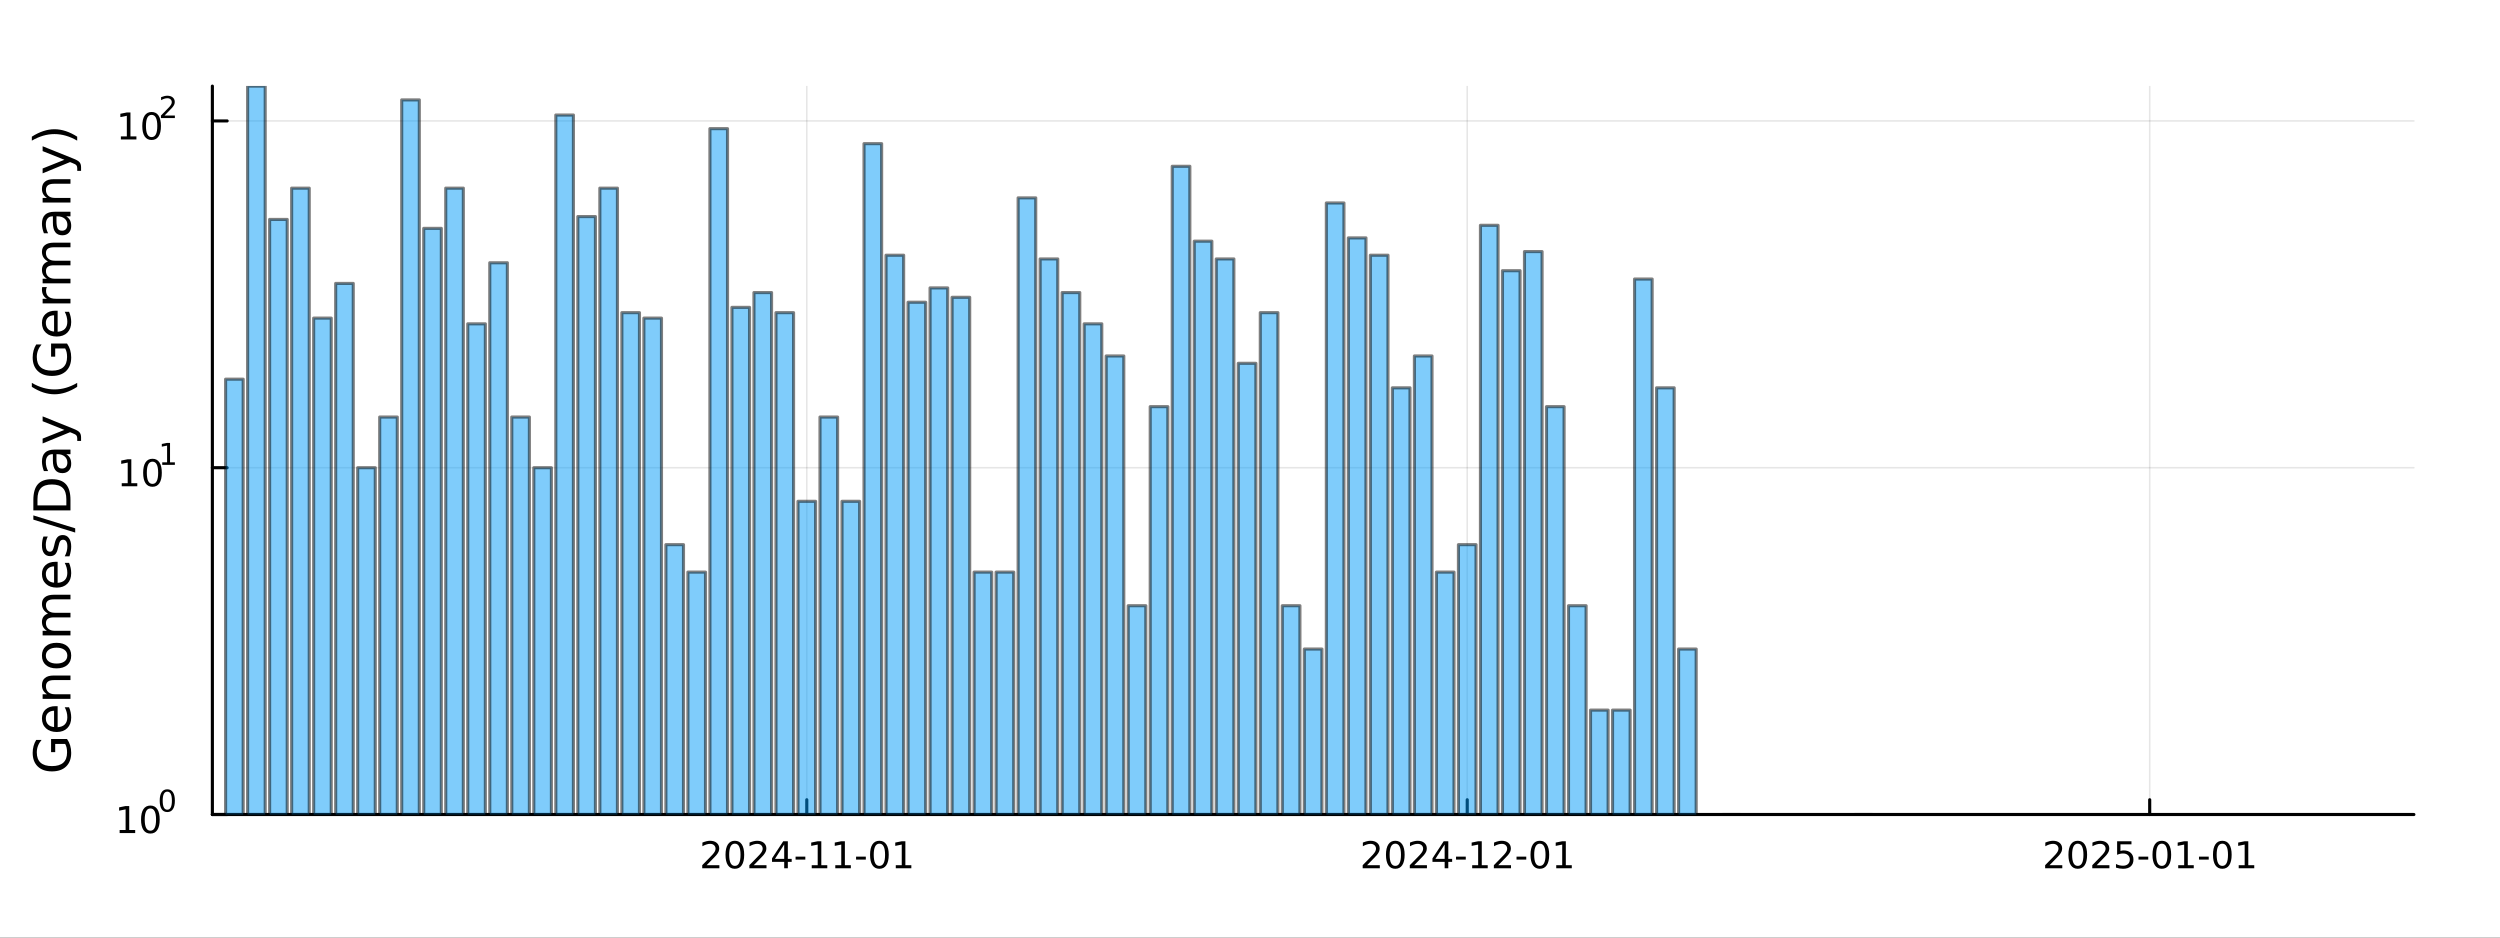 <?xml version="1.0" encoding="utf-8"?>
<svg xmlns="http://www.w3.org/2000/svg" xmlns:xlink="http://www.w3.org/1999/xlink" width="800" height="300" viewBox="0 0 3200 1200">
<rect x="0" y="0" width="3200" height="1200" fill="#333333" stroke="none"/>
<defs>
  <clipPath id="clip590">
    <rect x="0" y="0" width="3200" height="1200"/>
  </clipPath>
</defs>
<path clip-path="url(#clip590)" d="M0 1200 L3200 1200 L3200 0 L0 0  Z" fill="#ffffff" fill-rule="evenodd" fill-opacity="1"/>
<defs>
  <clipPath id="clip591">
    <rect x="640" y="0" width="2241" height="1200"/>
  </clipPath>
</defs>
<path clip-path="url(#clip590)" d="M271.839 1042.58 L3089.76 1042.58 L3089.76 110.236 L271.839 110.236  Z" fill="#ffffff" fill-rule="evenodd" fill-opacity="1"/>
<defs>
  <clipPath id="clip592">
    <rect x="271" y="110" width="2819" height="933"/>
  </clipPath>
</defs>
<polyline clip-path="url(#clip592)" style="stroke:#000000; stroke-linecap:round; stroke-linejoin:round; stroke-width:2; stroke-opacity:0.1; fill:none" points="1032.68,1042.58 1032.68,110.236 "/>
<polyline clip-path="url(#clip592)" style="stroke:#000000; stroke-linecap:round; stroke-linejoin:round; stroke-width:2; stroke-opacity:0.1; fill:none" points="1878.06,1042.58 1878.06,110.236 "/>
<polyline clip-path="url(#clip592)" style="stroke:#000000; stroke-linecap:round; stroke-linejoin:round; stroke-width:2; stroke-opacity:0.1; fill:none" points="2751.61,1042.58 2751.61,110.236 "/>
<polyline clip-path="url(#clip590)" style="stroke:#000000; stroke-linecap:round; stroke-linejoin:round; stroke-width:4; stroke-opacity:1; fill:none" points="271.839,1042.58 3089.76,1042.58 "/>
<polyline clip-path="url(#clip590)" style="stroke:#000000; stroke-linecap:round; stroke-linejoin:round; stroke-width:4; stroke-opacity:1; fill:none" points="1032.68,1042.58 1032.68,1023.68 "/>
<polyline clip-path="url(#clip590)" style="stroke:#000000; stroke-linecap:round; stroke-linejoin:round; stroke-width:4; stroke-opacity:1; fill:none" points="1878.06,1042.58 1878.06,1023.68 "/>
<polyline clip-path="url(#clip590)" style="stroke:#000000; stroke-linecap:round; stroke-linejoin:round; stroke-width:4; stroke-opacity:1; fill:none" points="2751.61,1042.58 2751.61,1023.68 "/>
<path clip-path="url(#clip590)" d="M904.474 1107.44 L920.793 1107.44 L920.793 1111.38 L898.849 1111.38 L898.849 1107.44 Q901.511 1104.69 906.094 1100.06 Q910.7 1095.4 911.881 1094.06 Q914.126 1091.54 915.006 1089.8 Q915.909 1088.04 915.909 1086.35 Q915.909 1083.6 913.964 1081.86 Q912.043 1080.13 908.941 1080.13 Q906.742 1080.13 904.288 1080.89 Q901.858 1081.65 899.08 1083.2 L899.08 1078.48 Q901.904 1077.35 904.358 1076.77 Q906.811 1076.19 908.848 1076.19 Q914.219 1076.19 917.413 1078.88 Q920.608 1081.56 920.608 1086.05 Q920.608 1088.18 919.798 1090.1 Q919.01 1092 916.904 1094.59 Q916.325 1095.26 913.223 1098.48 Q910.122 1101.68 904.474 1107.44 Z" fill="#000000" fill-rule="nonzero" fill-opacity="1" /><path clip-path="url(#clip590)" d="M940.608 1079.89 Q936.996 1079.89 935.168 1083.46 Q933.362 1087 933.362 1094.13 Q933.362 1101.24 935.168 1104.8 Q936.996 1108.34 940.608 1108.34 Q944.242 1108.34 946.047 1104.8 Q947.876 1101.24 947.876 1094.13 Q947.876 1087 946.047 1083.46 Q944.242 1079.89 940.608 1079.89 M940.608 1076.19 Q946.418 1076.19 949.473 1080.8 Q952.552 1085.38 952.552 1094.13 Q952.552 1102.86 949.473 1107.46 Q946.418 1112.05 940.608 1112.05 Q934.797 1112.05 931.719 1107.46 Q928.663 1102.86 928.663 1094.13 Q928.663 1085.38 931.719 1080.8 Q934.797 1076.19 940.608 1076.19 Z" fill="#000000" fill-rule="nonzero" fill-opacity="1" /><path clip-path="url(#clip590)" d="M964.797 1107.44 L981.117 1107.44 L981.117 1111.38 L959.172 1111.38 L959.172 1107.44 Q961.834 1104.69 966.418 1100.06 Q971.024 1095.4 972.205 1094.06 Q974.45 1091.54 975.33 1089.8 Q976.232 1088.04 976.232 1086.35 Q976.232 1083.6 974.288 1081.86 Q972.367 1080.13 969.265 1080.13 Q967.066 1080.13 964.612 1080.89 Q962.182 1081.65 959.404 1083.2 L959.404 1078.48 Q962.228 1077.35 964.682 1076.77 Q967.135 1076.19 969.172 1076.19 Q974.543 1076.19 977.737 1078.88 Q980.931 1081.56 980.931 1086.05 Q980.931 1088.18 980.121 1090.1 Q979.334 1092 977.228 1094.59 Q976.649 1095.26 973.547 1098.48 Q970.445 1101.68 964.797 1107.44 Z" fill="#000000" fill-rule="nonzero" fill-opacity="1" /><path clip-path="url(#clip590)" d="M1003.78 1080.89 L991.973 1099.34 L1003.78 1099.34 L1003.78 1080.89 M1002.55 1076.82 L1008.43 1076.82 L1008.43 1099.34 L1013.36 1099.34 L1013.36 1103.23 L1008.43 1103.23 L1008.43 1111.38 L1003.78 1111.38 L1003.78 1103.23 L988.177 1103.23 L988.177 1098.71 L1002.55 1076.82 Z" fill="#000000" fill-rule="nonzero" fill-opacity="1" /><path clip-path="url(#clip590)" d="M1018.34 1096.49 L1030.82 1096.49 L1030.82 1100.29 L1018.34 1100.29 L1018.34 1096.49 Z" fill="#000000" fill-rule="nonzero" fill-opacity="1" /><path clip-path="url(#clip590)" d="M1039.01 1107.44 L1046.65 1107.44 L1046.65 1081.07 L1038.34 1082.74 L1038.34 1078.48 L1046.6 1076.82 L1051.28 1076.82 L1051.28 1107.44 L1058.92 1107.44 L1058.92 1111.38 L1039.01 1111.38 L1039.01 1107.44 Z" fill="#000000" fill-rule="nonzero" fill-opacity="1" /><path clip-path="url(#clip590)" d="M1069.17 1107.44 L1076.81 1107.44 L1076.81 1081.07 L1068.5 1082.74 L1068.5 1078.48 L1076.76 1076.82 L1081.44 1076.82 L1081.44 1107.44 L1089.08 1107.44 L1089.08 1111.38 L1069.17 1111.38 L1069.17 1107.44 Z" fill="#000000" fill-rule="nonzero" fill-opacity="1" /><path clip-path="url(#clip590)" d="M1095.77 1096.49 L1108.25 1096.49 L1108.25 1100.29 L1095.77 1100.29 L1095.77 1096.49 Z" fill="#000000" fill-rule="nonzero" fill-opacity="1" /><path clip-path="url(#clip590)" d="M1125.63 1079.89 Q1122.02 1079.89 1120.19 1083.46 Q1118.38 1087 1118.38 1094.13 Q1118.38 1101.24 1120.19 1104.8 Q1122.02 1108.34 1125.63 1108.34 Q1129.26 1108.34 1131.07 1104.8 Q1132.9 1101.24 1132.9 1094.13 Q1132.9 1087 1131.07 1083.46 Q1129.26 1079.89 1125.63 1079.89 M1125.63 1076.19 Q1131.44 1076.19 1134.5 1080.8 Q1137.57 1085.38 1137.57 1094.13 Q1137.57 1102.86 1134.5 1107.46 Q1131.44 1112.05 1125.63 1112.05 Q1119.82 1112.05 1116.74 1107.46 Q1113.69 1102.86 1113.69 1094.13 Q1113.69 1085.38 1116.74 1080.8 Q1119.82 1076.19 1125.63 1076.19 Z" fill="#000000" fill-rule="nonzero" fill-opacity="1" /><path clip-path="url(#clip590)" d="M1146.6 1107.44 L1154.24 1107.44 L1154.24 1081.07 L1145.93 1082.74 L1145.93 1078.48 L1154.19 1076.82 L1158.87 1076.82 L1158.87 1107.44 L1166.51 1107.44 L1166.51 1111.38 L1146.6 1111.38 L1146.6 1107.44 Z" fill="#000000" fill-rule="nonzero" fill-opacity="1" /><path clip-path="url(#clip590)" d="M1749.85 1107.44 L1766.17 1107.44 L1766.17 1111.38 L1744.23 1111.38 L1744.23 1107.44 Q1746.89 1104.69 1751.47 1100.06 Q1756.08 1095.4 1757.26 1094.06 Q1759.5 1091.54 1760.38 1089.8 Q1761.29 1088.04 1761.29 1086.35 Q1761.29 1083.6 1759.34 1081.86 Q1757.42 1080.13 1754.32 1080.13 Q1752.12 1080.13 1749.67 1080.89 Q1747.24 1081.65 1744.46 1083.2 L1744.46 1078.48 Q1747.28 1077.35 1749.74 1076.77 Q1752.19 1076.19 1754.23 1076.19 Q1759.6 1076.19 1762.79 1078.88 Q1765.99 1081.56 1765.99 1086.05 Q1765.99 1088.18 1765.17 1090.1 Q1764.39 1092 1762.28 1094.59 Q1761.7 1095.26 1758.6 1098.48 Q1755.5 1101.68 1749.85 1107.44 Z" fill="#000000" fill-rule="nonzero" fill-opacity="1" /><path clip-path="url(#clip590)" d="M1785.98 1079.89 Q1782.37 1079.89 1780.55 1083.46 Q1778.74 1087 1778.74 1094.13 Q1778.74 1101.24 1780.55 1104.8 Q1782.37 1108.34 1785.98 1108.34 Q1789.62 1108.34 1791.42 1104.8 Q1793.25 1101.24 1793.25 1094.13 Q1793.25 1087 1791.42 1083.46 Q1789.62 1079.89 1785.98 1079.89 M1785.98 1076.19 Q1791.8 1076.19 1794.85 1080.8 Q1797.93 1085.38 1797.93 1094.13 Q1797.93 1102.86 1794.85 1107.46 Q1791.8 1112.05 1785.98 1112.05 Q1780.17 1112.05 1777.1 1107.46 Q1774.04 1102.86 1774.04 1094.13 Q1774.04 1085.38 1777.1 1080.8 Q1780.17 1076.19 1785.98 1076.19 Z" fill="#000000" fill-rule="nonzero" fill-opacity="1" /><path clip-path="url(#clip590)" d="M1810.17 1107.44 L1826.49 1107.44 L1826.49 1111.38 L1804.55 1111.38 L1804.55 1107.44 Q1807.21 1104.69 1811.79 1100.06 Q1816.4 1095.4 1817.58 1094.06 Q1819.83 1091.54 1820.71 1089.8 Q1821.61 1088.04 1821.61 1086.35 Q1821.61 1083.6 1819.67 1081.86 Q1817.74 1080.13 1814.64 1080.13 Q1812.44 1080.13 1809.99 1080.89 Q1807.56 1081.65 1804.78 1083.2 L1804.78 1078.48 Q1807.61 1077.35 1810.06 1076.77 Q1812.51 1076.19 1814.55 1076.19 Q1819.92 1076.19 1823.11 1078.88 Q1826.31 1081.56 1826.31 1086.05 Q1826.31 1088.18 1825.5 1090.1 Q1824.71 1092 1822.61 1094.59 Q1822.03 1095.26 1818.92 1098.48 Q1815.82 1101.68 1810.17 1107.44 Z" fill="#000000" fill-rule="nonzero" fill-opacity="1" /><path clip-path="url(#clip590)" d="M1849.16 1080.89 L1837.35 1099.34 L1849.16 1099.34 L1849.16 1080.89 M1847.93 1076.82 L1853.81 1076.82 L1853.81 1099.34 L1858.74 1099.34 L1858.74 1103.23 L1853.81 1103.23 L1853.81 1111.38 L1849.16 1111.38 L1849.16 1103.23 L1833.55 1103.23 L1833.55 1098.71 L1847.93 1076.82 Z" fill="#000000" fill-rule="nonzero" fill-opacity="1" /><path clip-path="url(#clip590)" d="M1863.72 1096.49 L1876.19 1096.49 L1876.19 1100.29 L1863.72 1100.29 L1863.72 1096.49 Z" fill="#000000" fill-rule="nonzero" fill-opacity="1" /><path clip-path="url(#clip590)" d="M1884.39 1107.44 L1892.03 1107.44 L1892.03 1081.07 L1883.72 1082.74 L1883.72 1078.48 L1891.98 1076.82 L1896.66 1076.82 L1896.66 1107.44 L1904.29 1107.44 L1904.29 1111.38 L1884.39 1111.38 L1884.39 1107.44 Z" fill="#000000" fill-rule="nonzero" fill-opacity="1" /><path clip-path="url(#clip590)" d="M1917.77 1107.44 L1934.09 1107.44 L1934.09 1111.38 L1912.14 1111.38 L1912.14 1107.44 Q1914.8 1104.69 1919.39 1100.06 Q1923.99 1095.4 1925.17 1094.06 Q1927.42 1091.54 1928.3 1089.8 Q1929.2 1088.04 1929.2 1086.35 Q1929.2 1083.6 1927.26 1081.86 Q1925.34 1080.13 1922.23 1080.13 Q1920.04 1080.13 1917.58 1080.89 Q1915.15 1081.65 1912.37 1083.2 L1912.37 1078.48 Q1915.2 1077.35 1917.65 1076.77 Q1920.1 1076.19 1922.14 1076.19 Q1927.51 1076.19 1930.71 1078.88 Q1933.9 1081.56 1933.9 1086.05 Q1933.9 1088.18 1933.09 1090.1 Q1932.3 1092 1930.2 1094.59 Q1929.62 1095.26 1926.52 1098.48 Q1923.41 1101.68 1917.77 1107.44 Z" fill="#000000" fill-rule="nonzero" fill-opacity="1" /><path clip-path="url(#clip590)" d="M1941.15 1096.49 L1953.62 1096.49 L1953.62 1100.29 L1941.15 1100.29 L1941.15 1096.49 Z" fill="#000000" fill-rule="nonzero" fill-opacity="1" /><path clip-path="url(#clip590)" d="M1971.01 1079.89 Q1967.4 1079.89 1965.57 1083.46 Q1963.76 1087 1963.76 1094.13 Q1963.76 1101.24 1965.57 1104.8 Q1967.4 1108.34 1971.01 1108.34 Q1974.64 1108.34 1976.45 1104.8 Q1978.28 1101.24 1978.28 1094.13 Q1978.28 1087 1976.45 1083.46 Q1974.64 1079.89 1971.01 1079.89 M1971.01 1076.19 Q1976.82 1076.19 1979.87 1080.8 Q1982.95 1085.38 1982.95 1094.13 Q1982.95 1102.86 1979.87 1107.46 Q1976.82 1112.05 1971.01 1112.05 Q1965.2 1112.05 1962.12 1107.46 Q1959.06 1102.86 1959.06 1094.13 Q1959.06 1085.38 1962.12 1080.8 Q1965.2 1076.19 1971.01 1076.19 Z" fill="#000000" fill-rule="nonzero" fill-opacity="1" /><path clip-path="url(#clip590)" d="M1991.98 1107.44 L1999.62 1107.44 L1999.62 1081.07 L1991.31 1082.74 L1991.31 1078.48 L1999.57 1076.82 L2004.25 1076.82 L2004.25 1107.44 L2011.89 1107.44 L2011.89 1111.38 L1991.98 1111.38 L1991.98 1107.44 Z" fill="#000000" fill-rule="nonzero" fill-opacity="1" /><path clip-path="url(#clip590)" d="M2623.41 1107.44 L2639.73 1107.44 L2639.73 1111.38 L2617.78 1111.38 L2617.78 1107.44 Q2620.44 1104.69 2625.03 1100.06 Q2629.63 1095.4 2630.81 1094.06 Q2633.06 1091.54 2633.94 1089.8 Q2634.84 1088.04 2634.84 1086.35 Q2634.84 1083.6 2632.9 1081.86 Q2630.98 1080.13 2627.88 1080.13 Q2625.68 1080.13 2623.22 1080.89 Q2620.79 1081.65 2618.01 1083.2 L2618.01 1078.48 Q2620.84 1077.35 2623.29 1076.77 Q2625.75 1076.19 2627.78 1076.19 Q2633.15 1076.19 2636.35 1078.88 Q2639.54 1081.56 2639.54 1086.05 Q2639.54 1088.18 2638.73 1090.1 Q2637.94 1092 2635.84 1094.59 Q2635.26 1095.26 2632.16 1098.48 Q2629.06 1101.68 2623.41 1107.44 Z" fill="#000000" fill-rule="nonzero" fill-opacity="1" /><path clip-path="url(#clip590)" d="M2659.54 1079.89 Q2655.93 1079.89 2654.1 1083.46 Q2652.3 1087 2652.3 1094.13 Q2652.3 1101.24 2654.1 1104.8 Q2655.93 1108.34 2659.54 1108.34 Q2663.18 1108.34 2664.98 1104.8 Q2666.81 1101.24 2666.81 1094.13 Q2666.81 1087 2664.98 1083.46 Q2663.18 1079.89 2659.54 1079.89 M2659.54 1076.19 Q2665.35 1076.19 2668.41 1080.8 Q2671.49 1085.38 2671.49 1094.13 Q2671.49 1102.86 2668.41 1107.46 Q2665.35 1112.05 2659.54 1112.05 Q2653.73 1112.05 2650.65 1107.46 Q2647.6 1102.86 2647.6 1094.13 Q2647.6 1085.38 2650.65 1080.8 Q2653.73 1076.19 2659.54 1076.19 Z" fill="#000000" fill-rule="nonzero" fill-opacity="1" /><path clip-path="url(#clip590)" d="M2683.73 1107.44 L2700.05 1107.44 L2700.05 1111.38 L2678.11 1111.38 L2678.11 1107.44 Q2680.77 1104.69 2685.35 1100.06 Q2689.96 1095.4 2691.14 1094.06 Q2693.38 1091.54 2694.26 1089.8 Q2695.17 1088.04 2695.17 1086.35 Q2695.17 1083.6 2693.22 1081.86 Q2691.3 1080.13 2688.2 1080.13 Q2686 1080.13 2683.55 1080.89 Q2681.12 1081.65 2678.34 1083.2 L2678.34 1078.48 Q2681.16 1077.35 2683.62 1076.77 Q2686.07 1076.19 2688.11 1076.19 Q2693.48 1076.19 2696.67 1078.88 Q2699.87 1081.56 2699.87 1086.05 Q2699.87 1088.18 2699.06 1090.1 Q2698.27 1092 2696.16 1094.59 Q2695.58 1095.26 2692.48 1098.48 Q2689.38 1101.68 2683.73 1107.44 Z" fill="#000000" fill-rule="nonzero" fill-opacity="1" /><path clip-path="url(#clip590)" d="M2709.91 1076.82 L2728.27 1076.82 L2728.27 1080.75 L2714.19 1080.75 L2714.19 1089.22 Q2715.21 1088.88 2716.23 1088.71 Q2717.25 1088.53 2718.27 1088.53 Q2724.06 1088.53 2727.43 1091.7 Q2730.81 1094.87 2730.81 1100.29 Q2730.81 1105.87 2727.34 1108.97 Q2723.87 1112.05 2717.55 1112.05 Q2715.37 1112.05 2713.11 1111.68 Q2710.86 1111.31 2708.45 1110.57 L2708.45 1105.87 Q2710.54 1107 2712.76 1107.56 Q2714.98 1108.11 2717.46 1108.11 Q2721.46 1108.11 2723.8 1106.01 Q2726.14 1103.9 2726.14 1100.29 Q2726.14 1096.68 2723.8 1094.57 Q2721.46 1092.46 2717.46 1092.46 Q2715.58 1092.46 2713.71 1092.88 Q2711.86 1093.3 2709.91 1094.18 L2709.91 1076.82 Z" fill="#000000" fill-rule="nonzero" fill-opacity="1" /><path clip-path="url(#clip590)" d="M2737.27 1096.49 L2749.75 1096.49 L2749.75 1100.29 L2737.27 1100.29 L2737.27 1096.49 Z" fill="#000000" fill-rule="nonzero" fill-opacity="1" /><path clip-path="url(#clip590)" d="M2767.13 1079.89 Q2763.52 1079.89 2761.69 1083.46 Q2759.89 1087 2759.89 1094.13 Q2759.89 1101.24 2761.69 1104.8 Q2763.52 1108.34 2767.13 1108.34 Q2770.77 1108.34 2772.57 1104.8 Q2774.4 1101.24 2774.4 1094.13 Q2774.4 1087 2772.57 1083.46 Q2770.77 1079.89 2767.13 1079.89 M2767.13 1076.19 Q2772.94 1076.19 2776 1080.8 Q2779.08 1085.38 2779.08 1094.13 Q2779.08 1102.86 2776 1107.46 Q2772.94 1112.05 2767.13 1112.05 Q2761.32 1112.05 2758.24 1107.46 Q2755.19 1102.86 2755.19 1094.13 Q2755.19 1085.38 2758.24 1080.8 Q2761.32 1076.19 2767.13 1076.19 Z" fill="#000000" fill-rule="nonzero" fill-opacity="1" /><path clip-path="url(#clip590)" d="M2788.11 1107.44 L2795.74 1107.44 L2795.74 1081.07 L2787.43 1082.74 L2787.43 1078.48 L2795.7 1076.82 L2800.37 1076.82 L2800.37 1107.44 L2808.01 1107.44 L2808.01 1111.38 L2788.11 1111.38 L2788.11 1107.44 Z" fill="#000000" fill-rule="nonzero" fill-opacity="1" /><path clip-path="url(#clip590)" d="M2814.7 1096.49 L2827.18 1096.49 L2827.18 1100.29 L2814.7 1100.29 L2814.7 1096.49 Z" fill="#000000" fill-rule="nonzero" fill-opacity="1" /><path clip-path="url(#clip590)" d="M2844.56 1079.89 Q2840.95 1079.89 2839.12 1083.46 Q2837.32 1087 2837.32 1094.13 Q2837.32 1101.24 2839.12 1104.8 Q2840.95 1108.34 2844.56 1108.34 Q2848.2 1108.34 2850 1104.8 Q2851.83 1101.24 2851.83 1094.13 Q2851.83 1087 2850 1083.46 Q2848.2 1079.89 2844.56 1079.89 M2844.56 1076.19 Q2850.37 1076.19 2853.43 1080.8 Q2856.51 1085.38 2856.51 1094.13 Q2856.51 1102.86 2853.43 1107.46 Q2850.37 1112.05 2844.56 1112.05 Q2838.75 1112.05 2835.67 1107.46 Q2832.62 1102.86 2832.62 1094.13 Q2832.62 1085.38 2835.67 1080.8 Q2838.75 1076.19 2844.56 1076.19 Z" fill="#000000" fill-rule="nonzero" fill-opacity="1" /><path clip-path="url(#clip590)" d="M2865.54 1107.44 L2873.17 1107.44 L2873.17 1081.07 L2864.86 1082.74 L2864.86 1078.48 L2873.13 1076.82 L2877.8 1076.82 L2877.8 1107.44 L2885.44 1107.44 L2885.44 1111.38 L2865.54 1111.38 L2865.54 1107.44 Z" fill="#000000" fill-rule="nonzero" fill-opacity="1" /><polyline clip-path="url(#clip592)" style="stroke:#000000; stroke-linecap:round; stroke-linejoin:round; stroke-width:2; stroke-opacity:0.1; fill:none" points="271.839,1042.58 3089.76,1042.58 "/>
<polyline clip-path="url(#clip592)" style="stroke:#000000; stroke-linecap:round; stroke-linejoin:round; stroke-width:2; stroke-opacity:0.1; fill:none" points="271.839,598.683 3089.76,598.683 "/>
<polyline clip-path="url(#clip592)" style="stroke:#000000; stroke-linecap:round; stroke-linejoin:round; stroke-width:2; stroke-opacity:0.1; fill:none" points="271.839,154.79 3089.76,154.79 "/>
<polyline clip-path="url(#clip590)" style="stroke:#000000; stroke-linecap:round; stroke-linejoin:round; stroke-width:4; stroke-opacity:1; fill:none" points="271.839,1042.58 271.839,110.236 "/>
<polyline clip-path="url(#clip590)" style="stroke:#000000; stroke-linecap:round; stroke-linejoin:round; stroke-width:4; stroke-opacity:1; fill:none" points="271.839,1042.58 290.737,1042.58 "/>
<polyline clip-path="url(#clip590)" style="stroke:#000000; stroke-linecap:round; stroke-linejoin:round; stroke-width:4; stroke-opacity:1; fill:none" points="271.839,598.683 290.737,598.683 "/>
<polyline clip-path="url(#clip590)" style="stroke:#000000; stroke-linecap:round; stroke-linejoin:round; stroke-width:4; stroke-opacity:1; fill:none" points="271.839,154.79 290.737,154.79 "/>
<path clip-path="url(#clip590)" d="M153.134 1062.37 L160.772 1062.37 L160.772 1036 L152.462 1037.67 L152.462 1033.41 L160.726 1031.74 L165.402 1031.74 L165.402 1062.37 L173.041 1062.37 L173.041 1066.3 L153.134 1066.3 L153.134 1062.37 Z" fill="#000000" fill-rule="nonzero" fill-opacity="1" /><path clip-path="url(#clip590)" d="M192.485 1034.82 Q188.874 1034.82 187.045 1038.39 Q185.24 1041.93 185.24 1049.06 Q185.24 1056.16 187.045 1059.73 Q188.874 1063.27 192.485 1063.27 Q196.119 1063.27 197.925 1059.73 Q199.754 1056.16 199.754 1049.06 Q199.754 1041.93 197.925 1038.39 Q196.119 1034.82 192.485 1034.82 M192.485 1031.12 Q198.295 1031.12 201.351 1035.72 Q204.43 1040.31 204.43 1049.06 Q204.43 1057.78 201.351 1062.39 Q198.295 1066.97 192.485 1066.97 Q186.675 1066.97 183.596 1062.39 Q180.541 1057.78 180.541 1049.06 Q180.541 1040.31 183.596 1035.72 Q186.675 1031.12 192.485 1031.12 Z" fill="#000000" fill-rule="nonzero" fill-opacity="1" /><path clip-path="url(#clip590)" d="M214.134 1013.31 Q211.2 1013.31 209.715 1016.21 Q208.248 1019.09 208.248 1024.88 Q208.248 1030.66 209.715 1033.55 Q211.2 1036.43 214.134 1036.43 Q217.087 1036.43 218.554 1033.55 Q220.04 1030.66 220.04 1024.88 Q220.04 1019.09 218.554 1016.21 Q217.087 1013.31 214.134 1013.31 M214.134 1010.31 Q218.855 1010.31 221.338 1014.05 Q223.839 1017.77 223.839 1024.88 Q223.839 1031.97 221.338 1035.71 Q218.855 1039.44 214.134 1039.44 Q209.414 1039.44 206.912 1035.71 Q204.43 1031.97 204.43 1024.88 Q204.43 1017.77 206.912 1014.05 Q209.414 1010.31 214.134 1010.31 Z" fill="#000000" fill-rule="nonzero" fill-opacity="1" /><path clip-path="url(#clip590)" d="M155.823 618.475 L163.462 618.475 L163.462 592.11 L155.152 593.776 L155.152 589.517 L163.416 587.85 L168.092 587.85 L168.092 618.475 L175.73 618.475 L175.73 622.41 L155.823 622.41 L155.823 618.475 Z" fill="#000000" fill-rule="nonzero" fill-opacity="1" /><path clip-path="url(#clip590)" d="M195.175 590.929 Q191.564 590.929 189.735 594.494 Q187.929 598.036 187.929 605.165 Q187.929 612.272 189.735 615.836 Q191.564 619.378 195.175 619.378 Q198.809 619.378 200.615 615.836 Q202.443 612.272 202.443 605.165 Q202.443 598.036 200.615 594.494 Q198.809 590.929 195.175 590.929 M195.175 587.225 Q200.985 587.225 204.04 591.832 Q207.119 596.415 207.119 605.165 Q207.119 613.892 204.04 618.498 Q200.985 623.082 195.175 623.082 Q189.365 623.082 186.286 618.498 Q183.23 613.892 183.23 605.165 Q183.23 596.415 186.286 591.832 Q189.365 587.225 195.175 587.225 Z" fill="#000000" fill-rule="nonzero" fill-opacity="1" /><path clip-path="url(#clip590)" d="M207.665 591.803 L213.871 591.803 L213.871 570.381 L207.119 571.735 L207.119 568.274 L213.833 566.92 L217.633 566.92 L217.633 591.803 L223.839 591.803 L223.839 595 L207.665 595 L207.665 591.803 Z" fill="#000000" fill-rule="nonzero" fill-opacity="1" /><path clip-path="url(#clip590)" d="M154.713 174.582 L162.352 174.582 L162.352 148.217 L154.042 149.883 L154.042 145.624 L162.306 143.958 L166.982 143.958 L166.982 174.582 L174.621 174.582 L174.621 178.518 L154.713 178.518 L154.713 174.582 Z" fill="#000000" fill-rule="nonzero" fill-opacity="1" /><path clip-path="url(#clip590)" d="M194.065 147.036 Q190.454 147.036 188.625 150.601 Q186.82 154.143 186.82 161.272 Q186.82 168.379 188.625 171.944 Q190.454 175.485 194.065 175.485 Q197.699 175.485 199.505 171.944 Q201.334 168.379 201.334 161.272 Q201.334 154.143 199.505 150.601 Q197.699 147.036 194.065 147.036 M194.065 143.333 Q199.875 143.333 202.931 147.939 Q206.009 152.522 206.009 161.272 Q206.009 169.999 202.931 174.606 Q199.875 179.189 194.065 179.189 Q188.255 179.189 185.176 174.606 Q182.121 169.999 182.121 161.272 Q182.121 152.522 185.176 147.939 Q188.255 143.333 194.065 143.333 Z" fill="#000000" fill-rule="nonzero" fill-opacity="1" /><path clip-path="url(#clip590)" d="M210.58 147.91 L223.839 147.91 L223.839 151.107 L206.009 151.107 L206.009 147.91 Q208.172 145.672 211.896 141.91 Q215.639 138.13 216.598 137.039 Q218.423 134.989 219.137 133.578 Q219.871 132.149 219.871 130.776 Q219.871 128.538 218.291 127.127 Q216.73 125.717 214.21 125.717 Q212.423 125.717 210.429 126.337 Q208.454 126.958 206.198 128.218 L206.198 124.381 Q208.492 123.46 210.486 122.99 Q212.479 122.519 214.134 122.519 Q218.498 122.519 221.093 124.701 Q223.689 126.883 223.689 130.531 Q223.689 132.262 223.03 133.823 Q222.391 135.365 220.68 137.472 Q220.209 138.017 217.689 140.631 Q215.169 143.227 210.58 147.91 Z" fill="#000000" fill-rule="nonzero" fill-opacity="1" /><path clip-path="url(#clip590)" d="M83.427 952.253 L70.664 952.253 L70.664 962.757 L65.38 962.757 L65.38 945.888 L85.782 945.888 Q88.424 949.611 89.793 954.099 Q91.129 958.587 91.129 963.68 Q91.129 974.82 84.636 981.122 Q78.111 987.392 66.494 987.392 Q54.845 987.392 48.352 981.122 Q41.827 974.82 41.827 963.68 Q41.827 959.033 42.973 954.863 Q44.119 950.662 46.347 947.129 L53.19 947.129 Q50.166 950.694 48.638 954.704 Q47.11 958.714 47.11 963.139 Q47.11 971.86 51.98 976.252 Q56.85 980.612 66.494 980.612 Q76.106 980.612 80.976 976.252 Q85.846 971.86 85.846 963.139 Q85.846 959.733 85.273 957.059 Q84.668 954.386 83.427 952.253 Z" fill="#000000" fill-rule="nonzero" fill-opacity="1" /><path clip-path="url(#clip590)" d="M70.918 903.906 L73.783 903.906 L73.783 930.833 Q79.83 930.451 83.013 927.204 Q86.164 923.926 86.164 918.101 Q86.164 914.727 85.337 911.576 Q84.509 908.393 82.854 905.274 L88.392 905.274 Q89.729 908.425 90.429 911.735 Q91.129 915.046 91.129 918.451 Q91.129 926.981 86.164 931.978 Q81.199 936.944 72.732 936.944 Q63.98 936.944 58.855 932.233 Q53.699 927.491 53.699 919.47 Q53.699 912.277 58.346 908.107 Q62.961 903.906 70.918 903.906 M69.2 909.762 Q64.393 909.826 61.529 912.468 Q58.664 915.077 58.664 919.406 Q58.664 924.308 61.433 927.268 Q64.202 930.196 69.231 930.642 L69.2 909.762 Z" fill="#000000" fill-rule="nonzero" fill-opacity="1" /><path clip-path="url(#clip590)" d="M68.69 864.661 L90.206 864.661 L90.206 870.518 L68.881 870.518 Q63.82 870.518 61.306 872.491 Q58.791 874.464 58.791 878.411 Q58.791 883.153 61.815 885.891 Q64.839 888.628 70.059 888.628 L90.206 888.628 L90.206 894.516 L54.558 894.516 L54.558 888.628 L60.096 888.628 Q56.882 886.527 55.29 883.695 Q53.699 880.83 53.699 877.106 Q53.699 870.963 57.518 867.812 Q61.306 864.661 68.69 864.661 Z" fill="#000000" fill-rule="nonzero" fill-opacity="1" /><path clip-path="url(#clip590)" d="M58.664 839.166 Q58.664 843.877 62.356 846.614 Q66.017 849.352 72.414 849.352 Q78.812 849.352 82.504 846.646 Q86.164 843.909 86.164 839.166 Q86.164 834.488 82.472 831.75 Q78.78 829.013 72.414 829.013 Q66.08 829.013 62.388 831.75 Q58.664 834.488 58.664 839.166 M53.699 839.166 Q53.699 831.528 58.664 827.167 Q63.63 822.807 72.414 822.807 Q81.167 822.807 86.164 827.167 Q91.129 831.528 91.129 839.166 Q91.129 846.837 86.164 851.198 Q81.167 855.526 72.414 855.526 Q63.63 855.526 58.664 851.198 Q53.699 846.837 53.699 839.166 Z" fill="#000000" fill-rule="nonzero" fill-opacity="1" /><path clip-path="url(#clip590)" d="M61.401 785.344 Q57.455 783.148 55.577 780.093 Q53.699 777.037 53.699 772.899 Q53.699 767.329 57.614 764.306 Q61.497 761.282 68.69 761.282 L90.206 761.282 L90.206 767.17 L68.881 767.17 Q63.757 767.17 61.274 768.985 Q58.791 770.799 58.791 774.523 Q58.791 779.074 61.815 781.716 Q64.839 784.358 70.059 784.358 L90.206 784.358 L90.206 790.246 L68.881 790.246 Q63.725 790.246 61.274 792.06 Q58.791 793.874 58.791 797.662 Q58.791 802.15 61.847 804.792 Q64.871 807.433 70.059 807.433 L90.206 807.433 L90.206 813.322 L54.558 813.322 L54.558 807.433 L60.096 807.433 Q56.818 805.428 55.259 802.627 Q53.699 799.826 53.699 795.975 Q53.699 792.092 55.672 789.387 Q57.646 786.649 61.401 785.344 Z" fill="#000000" fill-rule="nonzero" fill-opacity="1" /><path clip-path="url(#clip590)" d="M70.918 719.109 L73.783 719.109 L73.783 746.036 Q79.83 745.654 83.013 742.408 Q86.164 739.129 86.164 733.305 Q86.164 729.931 85.337 726.78 Q84.509 723.597 82.854 720.478 L88.392 720.478 Q89.729 723.629 90.429 726.939 Q91.129 730.249 91.129 733.655 Q91.129 742.185 86.164 747.182 Q81.199 752.147 72.732 752.147 Q63.98 752.147 58.855 747.437 Q53.699 742.694 53.699 734.673 Q53.699 727.48 58.346 723.311 Q62.961 719.109 70.918 719.109 M69.2 724.966 Q64.393 725.029 61.529 727.671 Q58.664 730.281 58.664 734.61 Q58.664 739.511 61.433 742.471 Q64.202 745.4 69.231 745.845 L69.2 724.966 Z" fill="#000000" fill-rule="nonzero" fill-opacity="1" /><path clip-path="url(#clip590)" d="M55.609 686.771 L61.147 686.771 Q59.874 689.254 59.237 691.928 Q58.601 694.601 58.601 697.466 Q58.601 701.826 59.937 704.022 Q61.274 706.187 63.948 706.187 Q65.985 706.187 67.162 704.627 Q68.308 703.068 69.359 698.357 L69.804 696.352 Q71.141 690.113 73.592 687.503 Q76.011 684.862 80.371 684.862 Q85.337 684.862 88.233 688.808 Q91.129 692.723 91.129 699.598 Q91.129 702.463 90.556 705.582 Q90.015 708.669 88.901 712.107 L82.854 712.107 Q84.541 708.86 85.4 705.709 Q86.228 702.558 86.228 699.471 Q86.228 695.333 84.827 693.105 Q83.395 690.877 80.817 690.877 Q78.43 690.877 77.157 692.501 Q75.883 694.092 74.706 699.535 L74.228 701.572 Q73.082 707.014 70.727 709.433 Q68.34 711.852 64.202 711.852 Q59.173 711.852 56.436 708.288 Q53.699 704.723 53.699 698.166 Q53.699 694.92 54.176 692.055 Q54.654 689.19 55.609 686.771 Z" fill="#000000" fill-rule="nonzero" fill-opacity="1" /><path clip-path="url(#clip590)" d="M42.686 665.128 L42.686 659.717 L96.254 676.268 L96.254 681.679 L42.686 665.128 Z" fill="#000000" fill-rule="nonzero" fill-opacity="1" /><path clip-path="url(#clip590)" d="M47.97 646.89 L84.923 646.89 L84.923 639.124 Q84.923 629.289 80.467 624.738 Q76.011 620.154 66.398 620.154 Q56.85 620.154 52.426 624.738 Q47.97 629.289 47.97 639.124 L47.97 646.89 M42.686 653.32 L42.686 640.111 Q42.686 626.297 48.447 619.836 Q54.176 613.375 66.398 613.375 Q78.684 613.375 84.445 619.868 Q90.206 626.361 90.206 640.111 L90.206 653.32 L42.686 653.32 Z" fill="#000000" fill-rule="nonzero" fill-opacity="1" /><path clip-path="url(#clip590)" d="M72.287 587.18 Q72.287 594.278 73.91 597.015 Q75.533 599.752 79.448 599.752 Q82.567 599.752 84.413 597.715 Q86.228 595.646 86.228 592.113 Q86.228 587.244 82.79 584.315 Q79.321 581.355 73.592 581.355 L72.287 581.355 L72.287 587.18 M69.868 575.499 L90.206 575.499 L90.206 581.355 L84.795 581.355 Q88.042 583.361 89.602 586.352 Q91.129 589.344 91.129 593.673 Q91.129 599.147 88.074 602.394 Q84.986 605.609 79.83 605.609 Q73.815 605.609 70.759 601.598 Q67.704 597.556 67.704 589.567 L67.704 581.355 L67.131 581.355 Q63.088 581.355 60.892 584.029 Q58.664 586.671 58.664 591.477 Q58.664 594.532 59.396 597.429 Q60.128 600.325 61.592 602.999 L56.182 602.999 Q54.94 599.784 54.336 596.76 Q53.699 593.737 53.699 590.872 Q53.699 583.138 57.709 579.318 Q61.72 575.499 69.868 575.499 Z" fill="#000000" fill-rule="nonzero" fill-opacity="1" /><path clip-path="url(#clip590)" d="M93.516 548.604 Q99.882 551.086 101.824 553.442 Q103.765 555.797 103.765 559.744 L103.765 564.423 L98.864 564.423 L98.864 560.985 Q98.864 558.566 97.718 557.229 Q96.572 555.892 92.307 554.269 L89.633 553.219 L54.558 567.637 L54.558 561.431 L82.44 550.291 L54.558 539.151 L54.558 532.944 L93.516 548.604 Z" fill="#000000" fill-rule="nonzero" fill-opacity="1" /><path clip-path="url(#clip590)" d="M40.745 490.071 Q48.065 494.336 55.227 496.405 Q62.388 498.474 69.74 498.474 Q77.093 498.474 84.318 496.405 Q91.511 494.304 98.8 490.071 L98.8 495.164 Q91.32 499.938 84.095 502.325 Q76.87 504.68 69.74 504.68 Q62.643 504.68 55.45 502.325 Q48.256 499.97 40.745 495.164 L40.745 490.071 Z" fill="#000000" fill-rule="nonzero" fill-opacity="1" /><path clip-path="url(#clip590)" d="M83.427 446.052 L70.664 446.052 L70.664 456.556 L65.38 456.556 L65.38 439.687 L85.782 439.687 Q88.424 443.41 89.793 447.898 Q91.129 452.386 91.129 457.479 Q91.129 468.619 84.636 474.921 Q78.111 481.191 66.494 481.191 Q54.845 481.191 48.352 474.921 Q41.827 468.619 41.827 457.479 Q41.827 452.832 42.973 448.662 Q44.119 444.461 46.347 440.928 L53.19 440.928 Q50.166 444.493 48.638 448.503 Q47.11 452.513 47.11 456.938 Q47.11 465.659 51.98 470.051 Q56.85 474.411 66.494 474.411 Q76.106 474.411 80.976 470.051 Q85.846 465.659 85.846 456.938 Q85.846 453.532 85.273 450.858 Q84.668 448.185 83.427 446.052 Z" fill="#000000" fill-rule="nonzero" fill-opacity="1" /><path clip-path="url(#clip590)" d="M70.918 397.705 L73.783 397.705 L73.783 424.632 Q79.83 424.25 83.013 421.003 Q86.164 417.725 86.164 411.9 Q86.164 408.526 85.337 405.375 Q84.509 402.193 82.854 399.073 L88.392 399.073 Q89.729 402.224 90.429 405.535 Q91.129 408.845 91.129 412.25 Q91.129 420.78 86.164 425.777 Q81.199 430.743 72.732 430.743 Q63.98 430.743 58.855 426.032 Q53.699 421.29 53.699 413.269 Q53.699 406.076 58.346 401.906 Q62.961 397.705 70.918 397.705 M69.2 403.561 Q64.393 403.625 61.529 406.267 Q58.664 408.876 58.664 413.205 Q58.664 418.107 61.433 421.067 Q64.202 423.995 69.231 424.441 L69.2 403.561 Z" fill="#000000" fill-rule="nonzero" fill-opacity="1" /><path clip-path="url(#clip590)" d="M60.033 367.436 Q59.46 368.422 59.205 369.6 Q58.919 370.746 58.919 372.146 Q58.919 377.112 62.165 379.785 Q65.38 382.427 71.427 382.427 L90.206 382.427 L90.206 388.315 L54.558 388.315 L54.558 382.427 L60.096 382.427 Q56.85 380.581 55.29 377.621 Q53.699 374.661 53.699 370.428 Q53.699 369.823 53.794 369.091 Q53.858 368.359 54.017 367.468 L60.033 367.436 Z" fill="#000000" fill-rule="nonzero" fill-opacity="1" /><path clip-path="url(#clip590)" d="M61.401 334.684 Q57.455 332.488 55.577 329.432 Q53.699 326.377 53.699 322.239 Q53.699 316.669 57.614 313.646 Q61.497 310.622 68.69 310.622 L90.206 310.622 L90.206 316.51 L68.881 316.51 Q63.757 316.51 61.274 318.324 Q58.791 320.139 58.791 323.862 Q58.791 328.414 61.815 331.056 Q64.839 333.698 70.059 333.698 L90.206 333.698 L90.206 339.586 L68.881 339.586 Q63.725 339.586 61.274 341.4 Q58.791 343.214 58.791 347.002 Q58.791 351.49 61.847 354.131 Q64.871 356.773 70.059 356.773 L90.206 356.773 L90.206 362.661 L54.558 362.661 L54.558 356.773 L60.096 356.773 Q56.818 354.768 55.259 351.967 Q53.699 349.166 53.699 345.315 Q53.699 341.432 55.672 338.726 Q57.646 335.989 61.401 334.684 Z" fill="#000000" fill-rule="nonzero" fill-opacity="1" /><path clip-path="url(#clip590)" d="M72.287 282.74 Q72.287 289.838 73.91 292.575 Q75.533 295.312 79.448 295.312 Q82.567 295.312 84.413 293.275 Q86.228 291.206 86.228 287.673 Q86.228 282.804 82.79 279.875 Q79.321 276.915 73.592 276.915 L72.287 276.915 L72.287 282.74 M69.868 271.059 L90.206 271.059 L90.206 276.915 L84.795 276.915 Q88.042 278.921 89.602 281.912 Q91.129 284.904 91.129 289.233 Q91.129 294.708 88.074 297.954 Q84.986 301.169 79.83 301.169 Q73.815 301.169 70.759 297.158 Q67.704 293.116 67.704 285.127 L67.704 276.915 L67.131 276.915 Q63.088 276.915 60.892 279.589 Q58.664 282.231 58.664 287.037 Q58.664 290.092 59.396 292.989 Q60.128 295.885 61.592 298.559 L56.182 298.559 Q54.94 295.344 54.336 292.32 Q53.699 289.297 53.699 286.432 Q53.699 278.698 57.709 274.878 Q61.72 271.059 69.868 271.059 Z" fill="#000000" fill-rule="nonzero" fill-opacity="1" /><path clip-path="url(#clip590)" d="M68.69 229.364 L90.206 229.364 L90.206 235.22 L68.881 235.22 Q63.82 235.22 61.306 237.193 Q58.791 239.167 58.791 243.113 Q58.791 247.856 61.815 250.593 Q64.839 253.33 70.059 253.33 L90.206 253.33 L90.206 259.219 L54.558 259.219 L54.558 253.33 L60.096 253.33 Q56.882 251.23 55.29 248.397 Q53.699 245.532 53.699 241.809 Q53.699 235.666 57.518 232.515 Q61.306 229.364 68.69 229.364 Z" fill="#000000" fill-rule="nonzero" fill-opacity="1" /><path clip-path="url(#clip590)" d="M93.516 202.85 Q99.882 205.333 101.824 207.688 Q103.765 210.044 103.765 213.99 L103.765 218.669 L98.864 218.669 L98.864 215.232 Q98.864 212.813 97.718 211.476 Q96.572 210.139 92.307 208.516 L89.633 207.466 L54.558 221.884 L54.558 215.677 L82.44 204.537 L54.558 193.397 L54.558 187.191 L93.516 202.85 Z" fill="#000000" fill-rule="nonzero" fill-opacity="1" /><path clip-path="url(#clip590)" d="M40.745 180.029 L40.745 174.937 Q48.256 170.163 55.45 167.807 Q62.643 165.42 69.74 165.42 Q76.87 165.42 84.095 167.807 Q91.32 170.163 98.8 174.937 L98.8 180.029 Q91.511 175.796 84.318 173.727 Q77.093 171.627 69.74 171.627 Q62.388 171.627 55.227 173.727 Q48.065 175.796 40.745 180.029 Z" fill="#000000" fill-rule="nonzero" fill-opacity="1" /><path clip-path="url(#clip592)" d="M288.747 485.369 L288.747 1042.58 L311.29 1042.58 L311.29 485.369 L288.747 485.369 L288.747 485.369  Z" fill="#009af9" fill-rule="evenodd" fill-opacity="0.5"/>
<polyline clip-path="url(#clip592)" style="stroke:#000000; stroke-linecap:round; stroke-linejoin:round; stroke-width:4; stroke-opacity:0.5; fill:none" points="288.747,485.369 288.747,1042.58 311.29,1042.58 311.29,485.369 288.747,485.369 "/>
<path clip-path="url(#clip592)" d="M316.926 110.236 L316.926 1042.58 L339.469 1042.58 L339.469 110.236 L316.926 110.236 L316.926 110.236  Z" fill="#009af9" fill-rule="evenodd" fill-opacity="0.5"/>
<polyline clip-path="url(#clip592)" style="stroke:#000000; stroke-linecap:round; stroke-linejoin:round; stroke-width:4; stroke-opacity:0.5; fill:none" points="316.926,110.236 316.926,1042.58 339.469,1042.58 339.469,110.236 316.926,110.236 "/>
<path clip-path="url(#clip592)" d="M345.105 280.854 L345.105 1042.58 L367.649 1042.58 L367.649 280.854 L345.105 280.854 L345.105 280.854  Z" fill="#009af9" fill-rule="evenodd" fill-opacity="0.5"/>
<polyline clip-path="url(#clip592)" style="stroke:#000000; stroke-linecap:round; stroke-linejoin:round; stroke-width:4; stroke-opacity:0.5; fill:none" points="345.105,280.854 345.105,1042.58 367.649,1042.58 367.649,280.854 345.105,280.854 "/>
<path clip-path="url(#clip592)" d="M373.285 240.825 L373.285 1042.58 L395.828 1042.58 L395.828 240.825 L373.285 240.825 L373.285 240.825  Z" fill="#009af9" fill-rule="evenodd" fill-opacity="0.5"/>
<polyline clip-path="url(#clip592)" style="stroke:#000000; stroke-linecap:round; stroke-linejoin:round; stroke-width:4; stroke-opacity:0.5; fill:none" points="373.285,240.825 373.285,1042.58 395.828,1042.58 395.828,240.825 373.285,240.825 "/>
<path clip-path="url(#clip592)" d="M401.464 407.204 L401.464 1042.58 L424.007 1042.58 L424.007 407.204 L401.464 407.204 L401.464 407.204  Z" fill="#009af9" fill-rule="evenodd" fill-opacity="0.5"/>
<polyline clip-path="url(#clip592)" style="stroke:#000000; stroke-linecap:round; stroke-linejoin:round; stroke-width:4; stroke-opacity:0.5; fill:none" points="401.464,407.204 401.464,1042.58 424.007,1042.58 424.007,407.204 401.464,407.204 "/>
<path clip-path="url(#clip592)" d="M429.643 362.763 L429.643 1042.58 L452.186 1042.58 L452.186 362.763 L429.643 362.763 L429.643 362.763  Z" fill="#009af9" fill-rule="evenodd" fill-opacity="0.5"/>
<polyline clip-path="url(#clip592)" style="stroke:#000000; stroke-linecap:round; stroke-linejoin:round; stroke-width:4; stroke-opacity:0.5; fill:none" points="429.643,362.763 429.643,1042.58 452.186,1042.58 452.186,362.763 429.643,362.763 "/>
<path clip-path="url(#clip592)" d="M457.822 598.683 L457.822 1042.58 L480.366 1042.58 L480.366 598.683 L457.822 598.683 L457.822 598.683  Z" fill="#009af9" fill-rule="evenodd" fill-opacity="0.5"/>
<polyline clip-path="url(#clip592)" style="stroke:#000000; stroke-linecap:round; stroke-linejoin:round; stroke-width:4; stroke-opacity:0.5; fill:none" points="457.822,598.683 457.822,1042.58 480.366,1042.58 480.366,598.683 457.822,598.683 "/>
<path clip-path="url(#clip592)" d="M486.001 533.818 L486.001 1042.58 L508.545 1042.58 L508.545 533.818 L486.001 533.818 L486.001 533.818  Z" fill="#009af9" fill-rule="evenodd" fill-opacity="0.5"/>
<polyline clip-path="url(#clip592)" style="stroke:#000000; stroke-linecap:round; stroke-linejoin:round; stroke-width:4; stroke-opacity:0.5; fill:none" points="486.001,533.818 486.001,1042.58 508.545,1042.58 508.545,533.818 486.001,533.818 "/>
<path clip-path="url(#clip592)" d="M514.181 127.847 L514.181 1042.58 L536.724 1042.58 L536.724 127.847 L514.181 127.847 L514.181 127.847  Z" fill="#009af9" fill-rule="evenodd" fill-opacity="0.5"/>
<polyline clip-path="url(#clip592)" style="stroke:#000000; stroke-linecap:round; stroke-linejoin:round; stroke-width:4; stroke-opacity:0.5; fill:none" points="514.181,127.847 514.181,1042.58 536.724,1042.58 536.724,127.847 514.181,127.847 "/>
<path clip-path="url(#clip592)" d="M542.36 292.31 L542.36 1042.58 L564.903 1042.58 L564.903 292.31 L542.36 292.31 L542.36 292.31  Z" fill="#009af9" fill-rule="evenodd" fill-opacity="0.5"/>
<polyline clip-path="url(#clip592)" style="stroke:#000000; stroke-linecap:round; stroke-linejoin:round; stroke-width:4; stroke-opacity:0.5; fill:none" points="542.36,292.31 542.36,1042.58 564.903,1042.58 564.903,292.31 542.36,292.31 "/>
<path clip-path="url(#clip592)" d="M570.539 240.825 L570.539 1042.58 L593.083 1042.58 L593.083 240.825 L570.539 240.825 L570.539 240.825  Z" fill="#009af9" fill-rule="evenodd" fill-opacity="0.5"/>
<polyline clip-path="url(#clip592)" style="stroke:#000000; stroke-linecap:round; stroke-linejoin:round; stroke-width:4; stroke-opacity:0.5; fill:none" points="570.539,240.825 570.539,1042.58 593.083,1042.58 593.083,240.825 570.539,240.825 "/>
<path clip-path="url(#clip592)" d="M598.718 414.479 L598.718 1042.58 L621.262 1042.58 L621.262 414.479 L598.718 414.479 L598.718 414.479  Z" fill="#009af9" fill-rule="evenodd" fill-opacity="0.5"/>
<polyline clip-path="url(#clip592)" style="stroke:#000000; stroke-linecap:round; stroke-linejoin:round; stroke-width:4; stroke-opacity:0.5; fill:none" points="598.718,414.479 598.718,1042.58 621.262,1042.58 621.262,414.479 598.718,414.479 "/>
<path clip-path="url(#clip592)" d="M626.898 336.313 L626.898 1042.58 L649.441 1042.58 L649.441 336.313 L626.898 336.313 L626.898 336.313  Z" fill="#009af9" fill-rule="evenodd" fill-opacity="0.5"/>
<polyline clip-path="url(#clip592)" style="stroke:#000000; stroke-linecap:round; stroke-linejoin:round; stroke-width:4; stroke-opacity:0.5; fill:none" points="626.898,336.313 626.898,1042.58 649.441,1042.58 649.441,336.313 626.898,336.313 "/>
<path clip-path="url(#clip592)" d="M655.077 533.818 L655.077 1042.58 L677.62 1042.58 L677.62 533.818 L655.077 533.818 L655.077 533.818  Z" fill="#009af9" fill-rule="evenodd" fill-opacity="0.5"/>
<polyline clip-path="url(#clip592)" style="stroke:#000000; stroke-linecap:round; stroke-linejoin:round; stroke-width:4; stroke-opacity:0.5; fill:none" points="655.077,533.818 655.077,1042.58 677.62,1042.58 677.62,533.818 655.077,533.818 "/>
<path clip-path="url(#clip592)" d="M683.256 598.683 L683.256 1042.58 L705.8 1042.58 L705.8 598.683 L683.256 598.683 L683.256 598.683  Z" fill="#009af9" fill-rule="evenodd" fill-opacity="0.5"/>
<polyline clip-path="url(#clip592)" style="stroke:#000000; stroke-linecap:round; stroke-linejoin:round; stroke-width:4; stroke-opacity:0.5; fill:none" points="683.256,598.683 683.256,1042.58 705.8,1042.58 705.8,598.683 683.256,598.683 "/>
<path clip-path="url(#clip592)" d="M711.435 147.229 L711.435 1042.58 L733.979 1042.58 L733.979 147.229 L711.435 147.229 L711.435 147.229  Z" fill="#009af9" fill-rule="evenodd" fill-opacity="0.5"/>
<polyline clip-path="url(#clip592)" style="stroke:#000000; stroke-linecap:round; stroke-linejoin:round; stroke-width:4; stroke-opacity:0.5; fill:none" points="711.435,147.229 711.435,1042.58 733.979,1042.58 733.979,147.229 711.435,147.229 "/>
<path clip-path="url(#clip592)" d="M739.615 277.182 L739.615 1042.58 L762.158 1042.58 L762.158 277.182 L739.615 277.182 L739.615 277.182  Z" fill="#009af9" fill-rule="evenodd" fill-opacity="0.5"/>
<polyline clip-path="url(#clip592)" style="stroke:#000000; stroke-linecap:round; stroke-linejoin:round; stroke-width:4; stroke-opacity:0.5; fill:none" points="739.615,277.182 739.615,1042.58 762.158,1042.58 762.158,277.182 739.615,277.182 "/>
<path clip-path="url(#clip592)" d="M767.794 240.825 L767.794 1042.58 L790.337 1042.58 L790.337 240.825 L767.794 240.825 L767.794 240.825  Z" fill="#009af9" fill-rule="evenodd" fill-opacity="0.5"/>
<polyline clip-path="url(#clip592)" style="stroke:#000000; stroke-linecap:round; stroke-linejoin:round; stroke-width:4; stroke-opacity:0.5; fill:none" points="767.794,240.825 767.794,1042.58 790.337,1042.58 790.337,240.825 767.794,240.825 "/>
<path clip-path="url(#clip592)" d="M795.973 400.193 L795.973 1042.58 L818.517 1042.58 L818.517 400.193 L795.973 400.193 L795.973 400.193  Z" fill="#009af9" fill-rule="evenodd" fill-opacity="0.5"/>
<polyline clip-path="url(#clip592)" style="stroke:#000000; stroke-linecap:round; stroke-linejoin:round; stroke-width:4; stroke-opacity:0.5; fill:none" points="795.973,400.193 795.973,1042.58 818.517,1042.58 818.517,400.193 795.973,400.193 "/>
<path clip-path="url(#clip592)" d="M824.152 407.204 L824.152 1042.58 L846.696 1042.58 L846.696 407.204 L824.152 407.204 L824.152 407.204  Z" fill="#009af9" fill-rule="evenodd" fill-opacity="0.5"/>
<polyline clip-path="url(#clip592)" style="stroke:#000000; stroke-linecap:round; stroke-linejoin:round; stroke-width:4; stroke-opacity:0.5; fill:none" points="824.152,407.204 824.152,1042.58 846.696,1042.58 846.696,407.204 824.152,407.204 "/>
<path clip-path="url(#clip592)" d="M852.332 697.16 L852.332 1042.58 L874.875 1042.58 L874.875 697.16 L852.332 697.16 L852.332 697.16  Z" fill="#009af9" fill-rule="evenodd" fill-opacity="0.5"/>
<polyline clip-path="url(#clip592)" style="stroke:#000000; stroke-linecap:round; stroke-linejoin:round; stroke-width:4; stroke-opacity:0.5; fill:none" points="852.332,697.16 852.332,1042.58 874.875,1042.58 874.875,697.16 852.332,697.16 "/>
<path clip-path="url(#clip592)" d="M880.511 732.308 L880.511 1042.58 L903.054 1042.58 L903.054 732.308 L880.511 732.308 L880.511 732.308  Z" fill="#009af9" fill-rule="evenodd" fill-opacity="0.5"/>
<polyline clip-path="url(#clip592)" style="stroke:#000000; stroke-linecap:round; stroke-linejoin:round; stroke-width:4; stroke-opacity:0.5; fill:none" points="880.511,732.308 880.511,1042.58 903.054,1042.58 903.054,732.308 880.511,732.308 "/>
<path clip-path="url(#clip592)" d="M908.69 164.678 L908.69 1042.58 L931.234 1042.58 L931.234 164.678 L908.69 164.678 L908.69 164.678  Z" fill="#009af9" fill-rule="evenodd" fill-opacity="0.5"/>
<polyline clip-path="url(#clip592)" style="stroke:#000000; stroke-linecap:round; stroke-linejoin:round; stroke-width:4; stroke-opacity:0.5; fill:none" points="908.69,164.678 908.69,1042.58 931.234,1042.58 931.234,164.678 908.69,164.678 "/>
<path clip-path="url(#clip592)" d="M936.869 393.428 L936.869 1042.58 L959.413 1042.58 L959.413 393.428 L936.869 393.428 L936.869 393.428  Z" fill="#009af9" fill-rule="evenodd" fill-opacity="0.5"/>
<polyline clip-path="url(#clip592)" style="stroke:#000000; stroke-linecap:round; stroke-linejoin:round; stroke-width:4; stroke-opacity:0.5; fill:none" points="936.869,393.428 936.869,1042.58 959.413,1042.58 959.413,393.428 936.869,393.428 "/>
<path clip-path="url(#clip592)" d="M965.049 374.45 L965.049 1042.58 L987.592 1042.58 L987.592 374.45 L965.049 374.45 L965.049 374.45  Z" fill="#009af9" fill-rule="evenodd" fill-opacity="0.5"/>
<polyline clip-path="url(#clip592)" style="stroke:#000000; stroke-linecap:round; stroke-linejoin:round; stroke-width:4; stroke-opacity:0.5; fill:none" points="965.049,374.45 965.049,1042.58 987.592,1042.58 987.592,374.45 965.049,374.45 "/>
<path clip-path="url(#clip592)" d="M993.228 400.193 L993.228 1042.58 L1015.77 1042.58 L1015.77 400.193 L993.228 400.193 L993.228 400.193  Z" fill="#009af9" fill-rule="evenodd" fill-opacity="0.5"/>
<polyline clip-path="url(#clip592)" style="stroke:#000000; stroke-linecap:round; stroke-linejoin:round; stroke-width:4; stroke-opacity:0.5; fill:none" points="993.228,400.193 993.228,1042.58 1015.77,1042.58 1015.77,400.193 993.228,400.193 "/>
<path clip-path="url(#clip592)" d="M1021.41 641.701 L1021.41 1042.58 L1043.95 1042.58 L1043.95 641.701 L1021.41 641.701 L1021.41 641.701  Z" fill="#009af9" fill-rule="evenodd" fill-opacity="0.5"/>
<polyline clip-path="url(#clip592)" style="stroke:#000000; stroke-linecap:round; stroke-linejoin:round; stroke-width:4; stroke-opacity:0.5; fill:none" points="1021.41,641.701 1021.41,1042.58 1043.95,1042.58 1043.95,641.701 1021.41,641.701 "/>
<path clip-path="url(#clip592)" d="M1049.59 533.818 L1049.59 1042.58 L1072.13 1042.58 L1072.13 533.818 L1049.59 533.818 L1049.59 533.818  Z" fill="#009af9" fill-rule="evenodd" fill-opacity="0.5"/>
<polyline clip-path="url(#clip592)" style="stroke:#000000; stroke-linecap:round; stroke-linejoin:round; stroke-width:4; stroke-opacity:0.5; fill:none" points="1049.59,533.818 1049.59,1042.58 1072.13,1042.58 1072.13,533.818 1049.59,533.818 "/>
<path clip-path="url(#clip592)" d="M1077.77 641.701 L1077.77 1042.58 L1100.31 1042.58 L1100.31 641.701 L1077.77 641.701 L1077.77 641.701  Z" fill="#009af9" fill-rule="evenodd" fill-opacity="0.5"/>
<polyline clip-path="url(#clip592)" style="stroke:#000000; stroke-linecap:round; stroke-linejoin:round; stroke-width:4; stroke-opacity:0.5; fill:none" points="1077.77,641.701 1077.77,1042.58 1100.31,1042.58 1100.31,641.701 1077.77,641.701 "/>
<path clip-path="url(#clip592)" d="M1105.94 183.866 L1105.94 1042.58 L1128.49 1042.58 L1128.49 183.866 L1105.94 183.866 L1105.94 183.866  Z" fill="#009af9" fill-rule="evenodd" fill-opacity="0.5"/>
<polyline clip-path="url(#clip592)" style="stroke:#000000; stroke-linecap:round; stroke-linejoin:round; stroke-width:4; stroke-opacity:0.5; fill:none" points="1105.94,183.866 1105.94,1042.58 1128.49,1042.58 1128.49,183.866 1105.94,183.866 "/>
<path clip-path="url(#clip592)" d="M1134.12 326.672 L1134.12 1042.58 L1156.67 1042.58 L1156.67 326.672 L1134.12 326.672 L1134.12 326.672  Z" fill="#009af9" fill-rule="evenodd" fill-opacity="0.5"/>
<polyline clip-path="url(#clip592)" style="stroke:#000000; stroke-linecap:round; stroke-linejoin:round; stroke-width:4; stroke-opacity:0.5; fill:none" points="1134.12,326.672 1134.12,1042.58 1156.67,1042.58 1156.67,326.672 1134.12,326.672 "/>
<path clip-path="url(#clip592)" d="M1162.3 386.892 L1162.3 1042.58 L1184.85 1042.58 L1184.85 386.892 L1162.3 386.892 L1162.3 386.892  Z" fill="#009af9" fill-rule="evenodd" fill-opacity="0.5"/>
<polyline clip-path="url(#clip592)" style="stroke:#000000; stroke-linecap:round; stroke-linejoin:round; stroke-width:4; stroke-opacity:0.5; fill:none" points="1162.3,386.892 1162.3,1042.58 1184.85,1042.58 1184.85,386.892 1162.3,386.892 "/>
<path clip-path="url(#clip592)" d="M1190.48 368.518 L1190.48 1042.58 L1213.03 1042.58 L1213.03 368.518 L1190.48 368.518 L1190.48 368.518  Z" fill="#009af9" fill-rule="evenodd" fill-opacity="0.5"/>
<polyline clip-path="url(#clip592)" style="stroke:#000000; stroke-linecap:round; stroke-linejoin:round; stroke-width:4; stroke-opacity:0.5; fill:none" points="1190.48,368.518 1190.48,1042.58 1213.03,1042.58 1213.03,368.518 1190.48,368.518 "/>
<path clip-path="url(#clip592)" d="M1218.66 380.571 L1218.66 1042.58 L1241.21 1042.58 L1241.21 380.571 L1218.66 380.571 L1218.66 380.571  Z" fill="#009af9" fill-rule="evenodd" fill-opacity="0.5"/>
<polyline clip-path="url(#clip592)" style="stroke:#000000; stroke-linecap:round; stroke-linejoin:round; stroke-width:4; stroke-opacity:0.5; fill:none" points="1218.66,380.571 1218.66,1042.58 1241.21,1042.58 1241.21,380.571 1218.66,380.571 "/>
<path clip-path="url(#clip592)" d="M1246.84 732.308 L1246.84 1042.58 L1269.38 1042.58 L1269.38 732.308 L1246.84 732.308 L1246.84 732.308  Z" fill="#009af9" fill-rule="evenodd" fill-opacity="0.5"/>
<polyline clip-path="url(#clip592)" style="stroke:#000000; stroke-linecap:round; stroke-linejoin:round; stroke-width:4; stroke-opacity:0.5; fill:none" points="1246.84,732.308 1246.84,1042.58 1269.38,1042.58 1269.38,732.308 1246.84,732.308 "/>
<path clip-path="url(#clip592)" d="M1275.02 732.308 L1275.02 1042.58 L1297.56 1042.58 L1297.56 732.308 L1275.02 732.308 L1275.02 732.308  Z" fill="#009af9" fill-rule="evenodd" fill-opacity="0.5"/>
<polyline clip-path="url(#clip592)" style="stroke:#000000; stroke-linecap:round; stroke-linejoin:round; stroke-width:4; stroke-opacity:0.5; fill:none" points="1275.02,732.308 1275.02,1042.58 1297.56,1042.58 1297.56,732.308 1275.02,732.308 "/>
<path clip-path="url(#clip592)" d="M1303.2 253.267 L1303.2 1042.58 L1325.74 1042.58 L1325.74 253.267 L1303.2 253.267 L1303.2 253.267  Z" fill="#009af9" fill-rule="evenodd" fill-opacity="0.5"/>
<polyline clip-path="url(#clip592)" style="stroke:#000000; stroke-linecap:round; stroke-linejoin:round; stroke-width:4; stroke-opacity:0.5; fill:none" points="1303.2,253.267 1303.2,1042.58 1325.74,1042.58 1325.74,253.267 1303.2,253.267 "/>
<path clip-path="url(#clip592)" d="M1331.38 331.433 L1331.38 1042.58 L1353.92 1042.58 L1353.92 331.433 L1331.38 331.433 L1331.38 331.433  Z" fill="#009af9" fill-rule="evenodd" fill-opacity="0.5"/>
<polyline clip-path="url(#clip592)" style="stroke:#000000; stroke-linecap:round; stroke-linejoin:round; stroke-width:4; stroke-opacity:0.5; fill:none" points="1331.38,331.433 1331.38,1042.58 1353.92,1042.58 1353.92,331.433 1331.38,331.433 "/>
<path clip-path="url(#clip592)" d="M1359.56 374.45 L1359.56 1042.58 L1382.1 1042.58 L1382.1 374.45 L1359.56 374.45 L1359.56 374.45  Z" fill="#009af9" fill-rule="evenodd" fill-opacity="0.5"/>
<polyline clip-path="url(#clip592)" style="stroke:#000000; stroke-linecap:round; stroke-linejoin:round; stroke-width:4; stroke-opacity:0.5; fill:none" points="1359.56,374.45 1359.56,1042.58 1382.1,1042.58 1382.1,374.45 1359.56,374.45 "/>
<path clip-path="url(#clip592)" d="M1387.74 414.479 L1387.74 1042.58 L1410.28 1042.58 L1410.28 414.479 L1387.74 414.479 L1387.74 414.479  Z" fill="#009af9" fill-rule="evenodd" fill-opacity="0.5"/>
<polyline clip-path="url(#clip592)" style="stroke:#000000; stroke-linecap:round; stroke-linejoin:round; stroke-width:4; stroke-opacity:0.5; fill:none" points="1387.74,414.479 1387.74,1042.58 1410.28,1042.58 1410.28,414.479 1387.74,414.479 "/>
<path clip-path="url(#clip592)" d="M1415.92 455.652 L1415.92 1042.58 L1438.46 1042.58 L1438.46 455.652 L1415.92 455.652 L1415.92 455.652  Z" fill="#009af9" fill-rule="evenodd" fill-opacity="0.5"/>
<polyline clip-path="url(#clip592)" style="stroke:#000000; stroke-linecap:round; stroke-linejoin:round; stroke-width:4; stroke-opacity:0.5; fill:none" points="1415.92,455.652 1415.92,1042.58 1438.46,1042.58 1438.46,455.652 1415.92,455.652 "/>
<path clip-path="url(#clip592)" d="M1444.1 775.326 L1444.1 1042.58 L1466.64 1042.58 L1466.64 775.326 L1444.1 775.326 L1444.1 775.326  Z" fill="#009af9" fill-rule="evenodd" fill-opacity="0.5"/>
<polyline clip-path="url(#clip592)" style="stroke:#000000; stroke-linecap:round; stroke-linejoin:round; stroke-width:4; stroke-opacity:0.5; fill:none" points="1444.1,775.326 1444.1,1042.58 1466.64,1042.58 1466.64,775.326 1444.1,775.326 "/>
<path clip-path="url(#clip592)" d="M1472.28 520.517 L1472.28 1042.58 L1494.82 1042.58 L1494.82 520.517 L1472.28 520.517 L1472.28 520.517  Z" fill="#009af9" fill-rule="evenodd" fill-opacity="0.5"/>
<polyline clip-path="url(#clip592)" style="stroke:#000000; stroke-linecap:round; stroke-linejoin:round; stroke-width:4; stroke-opacity:0.5; fill:none" points="1472.28,520.517 1472.28,1042.58 1494.82,1042.58 1494.82,520.517 1472.28,520.517 "/>
<path clip-path="url(#clip592)" d="M1500.45 212.837 L1500.45 1042.58 L1523 1042.58 L1523 212.837 L1500.45 212.837 L1500.45 212.837  Z" fill="#009af9" fill-rule="evenodd" fill-opacity="0.5"/>
<polyline clip-path="url(#clip592)" style="stroke:#000000; stroke-linecap:round; stroke-linejoin:round; stroke-width:4; stroke-opacity:0.5; fill:none" points="1500.45,212.837 1500.45,1042.58 1523,1042.58 1523,212.837 1500.45,212.837 "/>
<path clip-path="url(#clip592)" d="M1528.63 308.726 L1528.63 1042.58 L1551.18 1042.58 L1551.18 308.726 L1528.63 308.726 L1528.63 308.726  Z" fill="#009af9" fill-rule="evenodd" fill-opacity="0.5"/>
<polyline clip-path="url(#clip592)" style="stroke:#000000; stroke-linecap:round; stroke-linejoin:round; stroke-width:4; stroke-opacity:0.5; fill:none" points="1528.63,308.726 1528.63,1042.58 1551.18,1042.58 1551.18,308.726 1528.63,308.726 "/>
<path clip-path="url(#clip592)" d="M1556.81 331.433 L1556.81 1042.58 L1579.36 1042.58 L1579.36 331.433 L1556.81 331.433 L1556.81 331.433  Z" fill="#009af9" fill-rule="evenodd" fill-opacity="0.5"/>
<polyline clip-path="url(#clip592)" style="stroke:#000000; stroke-linecap:round; stroke-linejoin:round; stroke-width:4; stroke-opacity:0.5; fill:none" points="1556.81,331.433 1556.81,1042.58 1579.36,1042.58 1579.36,331.433 1556.81,331.433 "/>
<path clip-path="url(#clip592)" d="M1584.99 465.058 L1584.99 1042.58 L1607.54 1042.58 L1607.54 465.058 L1584.99 465.058 L1584.99 465.058  Z" fill="#009af9" fill-rule="evenodd" fill-opacity="0.5"/>
<polyline clip-path="url(#clip592)" style="stroke:#000000; stroke-linecap:round; stroke-linejoin:round; stroke-width:4; stroke-opacity:0.5; fill:none" points="1584.99,465.058 1584.99,1042.58 1607.54,1042.58 1607.54,465.058 1584.99,465.058 "/>
<path clip-path="url(#clip592)" d="M1613.17 400.193 L1613.17 1042.58 L1635.71 1042.58 L1635.71 400.193 L1613.17 400.193 L1613.17 400.193  Z" fill="#009af9" fill-rule="evenodd" fill-opacity="0.5"/>
<polyline clip-path="url(#clip592)" style="stroke:#000000; stroke-linecap:round; stroke-linejoin:round; stroke-width:4; stroke-opacity:0.5; fill:none" points="1613.17,400.193 1613.17,1042.58 1635.71,1042.58 1635.71,400.193 1613.17,400.193 "/>
<path clip-path="url(#clip592)" d="M1641.35 775.326 L1641.35 1042.58 L1663.89 1042.58 L1663.89 775.326 L1641.35 775.326 L1641.35 775.326  Z" fill="#009af9" fill-rule="evenodd" fill-opacity="0.5"/>
<polyline clip-path="url(#clip592)" style="stroke:#000000; stroke-linecap:round; stroke-linejoin:round; stroke-width:4; stroke-opacity:0.5; fill:none" points="1641.35,775.326 1641.35,1042.58 1663.89,1042.58 1663.89,775.326 1641.35,775.326 "/>
<path clip-path="url(#clip592)" d="M1669.53 830.785 L1669.53 1042.58 L1692.07 1042.58 L1692.07 830.785 L1669.53 830.785 L1669.53 830.785  Z" fill="#009af9" fill-rule="evenodd" fill-opacity="0.5"/>
<polyline clip-path="url(#clip592)" style="stroke:#000000; stroke-linecap:round; stroke-linejoin:round; stroke-width:4; stroke-opacity:0.5; fill:none" points="1669.53,830.785 1669.53,1042.58 1692.07,1042.58 1692.07,830.785 1669.53,830.785 "/>
<path clip-path="url(#clip592)" d="M1697.71 259.803 L1697.71 1042.58 L1720.25 1042.58 L1720.25 259.803 L1697.71 259.803 L1697.71 259.803  Z" fill="#009af9" fill-rule="evenodd" fill-opacity="0.5"/>
<polyline clip-path="url(#clip592)" style="stroke:#000000; stroke-linecap:round; stroke-linejoin:round; stroke-width:4; stroke-opacity:0.5; fill:none" points="1697.71,259.803 1697.71,1042.58 1720.25,1042.58 1720.25,259.803 1697.71,259.803 "/>
<path clip-path="url(#clip592)" d="M1725.89 304.489 L1725.89 1042.58 L1748.43 1042.58 L1748.43 304.489 L1725.89 304.489 L1725.89 304.489  Z" fill="#009af9" fill-rule="evenodd" fill-opacity="0.5"/>
<polyline clip-path="url(#clip592)" style="stroke:#000000; stroke-linecap:round; stroke-linejoin:round; stroke-width:4; stroke-opacity:0.5; fill:none" points="1725.89,304.489 1725.89,1042.58 1748.43,1042.58 1748.43,304.489 1725.89,304.489 "/>
<path clip-path="url(#clip592)" d="M1754.07 326.672 L1754.07 1042.58 L1776.61 1042.58 L1776.61 326.672 L1754.07 326.672 L1754.07 326.672  Z" fill="#009af9" fill-rule="evenodd" fill-opacity="0.5"/>
<polyline clip-path="url(#clip592)" style="stroke:#000000; stroke-linecap:round; stroke-linejoin:round; stroke-width:4; stroke-opacity:0.5; fill:none" points="1754.07,326.672 1754.07,1042.58 1776.61,1042.58 1776.61,326.672 1754.07,326.672 "/>
<path clip-path="url(#clip592)" d="M1782.25 496.388 L1782.25 1042.58 L1804.79 1042.58 L1804.79 496.388 L1782.25 496.388 L1782.25 496.388  Z" fill="#009af9" fill-rule="evenodd" fill-opacity="0.5"/>
<polyline clip-path="url(#clip592)" style="stroke:#000000; stroke-linecap:round; stroke-linejoin:round; stroke-width:4; stroke-opacity:0.5; fill:none" points="1782.25,496.388 1782.25,1042.58 1804.79,1042.58 1804.79,496.388 1782.25,496.388 "/>
<path clip-path="url(#clip592)" d="M1810.43 455.652 L1810.43 1042.58 L1832.97 1042.58 L1832.97 455.652 L1810.43 455.652 L1810.43 455.652  Z" fill="#009af9" fill-rule="evenodd" fill-opacity="0.5"/>
<polyline clip-path="url(#clip592)" style="stroke:#000000; stroke-linecap:round; stroke-linejoin:round; stroke-width:4; stroke-opacity:0.5; fill:none" points="1810.43,455.652 1810.43,1042.58 1832.97,1042.58 1832.97,455.652 1810.43,455.652 "/>
<path clip-path="url(#clip592)" d="M1838.61 732.308 L1838.61 1042.58 L1861.15 1042.58 L1861.15 732.308 L1838.61 732.308 L1838.61 732.308  Z" fill="#009af9" fill-rule="evenodd" fill-opacity="0.5"/>
<polyline clip-path="url(#clip592)" style="stroke:#000000; stroke-linecap:round; stroke-linejoin:round; stroke-width:4; stroke-opacity:0.5; fill:none" points="1838.61,732.308 1838.61,1042.58 1861.15,1042.58 1861.15,732.308 1838.61,732.308 "/>
<path clip-path="url(#clip592)" d="M1866.78 697.16 L1866.78 1042.58 L1889.33 1042.58 L1889.33 697.16 L1866.78 697.16 L1866.78 697.16  Z" fill="#009af9" fill-rule="evenodd" fill-opacity="0.5"/>
<polyline clip-path="url(#clip592)" style="stroke:#000000; stroke-linecap:round; stroke-linejoin:round; stroke-width:4; stroke-opacity:0.5; fill:none" points="1866.78,697.16 1866.78,1042.58 1889.33,1042.58 1889.33,697.16 1866.78,697.16 "/>
<path clip-path="url(#clip592)" d="M1894.96 288.415 L1894.96 1042.58 L1917.51 1042.58 L1917.51 288.415 L1894.96 288.415 L1894.96 288.415  Z" fill="#009af9" fill-rule="evenodd" fill-opacity="0.5"/>
<polyline clip-path="url(#clip592)" style="stroke:#000000; stroke-linecap:round; stroke-linejoin:round; stroke-width:4; stroke-opacity:0.5; fill:none" points="1894.96,288.415 1894.96,1042.58 1917.51,1042.58 1917.51,288.415 1894.96,288.415 "/>
<path clip-path="url(#clip592)" d="M1923.14 346.462 L1923.14 1042.58 L1945.69 1042.58 L1945.69 346.462 L1923.14 346.462 L1923.14 346.462  Z" fill="#009af9" fill-rule="evenodd" fill-opacity="0.5"/>
<polyline clip-path="url(#clip592)" style="stroke:#000000; stroke-linecap:round; stroke-linejoin:round; stroke-width:4; stroke-opacity:0.5; fill:none" points="1923.14,346.462 1923.14,1042.58 1945.69,1042.58 1945.69,346.462 1923.14,346.462 "/>
<path clip-path="url(#clip592)" d="M1951.32 322.027 L1951.32 1042.58 L1973.87 1042.58 L1973.87 322.027 L1951.32 322.027 L1951.32 322.027  Z" fill="#009af9" fill-rule="evenodd" fill-opacity="0.5"/>
<polyline clip-path="url(#clip592)" style="stroke:#000000; stroke-linecap:round; stroke-linejoin:round; stroke-width:4; stroke-opacity:0.5; fill:none" points="1951.32,322.027 1951.32,1042.58 1973.87,1042.58 1973.87,322.027 1951.32,322.027 "/>
<path clip-path="url(#clip592)" d="M1979.5 520.517 L1979.5 1042.58 L2002.04 1042.58 L2002.04 520.517 L1979.5 520.517 L1979.5 520.517  Z" fill="#009af9" fill-rule="evenodd" fill-opacity="0.5"/>
<polyline clip-path="url(#clip592)" style="stroke:#000000; stroke-linecap:round; stroke-linejoin:round; stroke-width:4; stroke-opacity:0.5; fill:none" points="1979.5,520.517 1979.5,1042.58 2002.04,1042.58 2002.04,520.517 1979.5,520.517 "/>
<path clip-path="url(#clip592)" d="M2007.68 775.326 L2007.68 1042.58 L2030.22 1042.58 L2030.22 775.326 L2007.68 775.326 L2007.68 775.326  Z" fill="#009af9" fill-rule="evenodd" fill-opacity="0.5"/>
<polyline clip-path="url(#clip592)" style="stroke:#000000; stroke-linecap:round; stroke-linejoin:round; stroke-width:4; stroke-opacity:0.5; fill:none" points="2007.68,775.326 2007.68,1042.58 2030.22,1042.58 2030.22,775.326 2007.68,775.326 "/>
<path clip-path="url(#clip592)" d="M2035.86 908.951 L2035.86 1042.58 L2058.4 1042.58 L2058.4 908.951 L2035.86 908.951 L2035.86 908.951  Z" fill="#009af9" fill-rule="evenodd" fill-opacity="0.5"/>
<polyline clip-path="url(#clip592)" style="stroke:#000000; stroke-linecap:round; stroke-linejoin:round; stroke-width:4; stroke-opacity:0.5; fill:none" points="2035.86,908.951 2035.86,1042.58 2058.4,1042.58 2058.4,908.951 2035.86,908.951 "/>
<path clip-path="url(#clip592)" d="M2064.04 908.951 L2064.04 1042.58 L2086.58 1042.58 L2086.58 908.951 L2064.04 908.951 L2064.04 908.951  Z" fill="#009af9" fill-rule="evenodd" fill-opacity="0.5"/>
<polyline clip-path="url(#clip592)" style="stroke:#000000; stroke-linecap:round; stroke-linejoin:round; stroke-width:4; stroke-opacity:0.5; fill:none" points="2064.04,908.951 2064.04,1042.58 2086.58,1042.58 2086.58,908.951 2064.04,908.951 "/>
<path clip-path="url(#clip592)" d="M2092.22 357.175 L2092.22 1042.58 L2114.76 1042.58 L2114.76 357.175 L2092.22 357.175 L2092.22 357.175  Z" fill="#009af9" fill-rule="evenodd" fill-opacity="0.5"/>
<polyline clip-path="url(#clip592)" style="stroke:#000000; stroke-linecap:round; stroke-linejoin:round; stroke-width:4; stroke-opacity:0.5; fill:none" points="2092.22,357.175 2092.22,1042.58 2114.76,1042.58 2114.76,357.175 2092.22,357.175 "/>
<path clip-path="url(#clip592)" d="M2120.4 496.388 L2120.4 1042.58 L2142.94 1042.58 L2142.94 496.388 L2120.4 496.388 L2120.4 496.388  Z" fill="#009af9" fill-rule="evenodd" fill-opacity="0.5"/>
<polyline clip-path="url(#clip592)" style="stroke:#000000; stroke-linecap:round; stroke-linejoin:round; stroke-width:4; stroke-opacity:0.5; fill:none" points="2120.4,496.388 2120.4,1042.58 2142.94,1042.58 2142.94,496.388 2120.4,496.388 "/>
<path clip-path="url(#clip592)" d="M2148.58 830.785 L2148.58 1042.58 L2171.12 1042.58 L2171.12 830.785 L2148.58 830.785 L2148.58 830.785  Z" fill="#009af9" fill-rule="evenodd" fill-opacity="0.5"/>
<polyline clip-path="url(#clip592)" style="stroke:#000000; stroke-linecap:round; stroke-linejoin:round; stroke-width:4; stroke-opacity:0.5; fill:none" points="2148.58,830.785 2148.58,1042.58 2171.12,1042.58 2171.12,830.785 2148.58,830.785 "/>
<path clip-path="url(#clip592)" d="M2204.94 1042.58 L2204.94 1042.58 L2227.48 1042.58 L2227.48 1042.58 L2204.94 1042.58 L2204.94 1042.58  Z" fill="#009af9" fill-rule="evenodd" fill-opacity="0.5"/>
<polyline clip-path="url(#clip592)" style="stroke:#000000; stroke-linecap:round; stroke-linejoin:round; stroke-width:4; stroke-opacity:0.5; fill:none" points="2204.94,1042.58 2204.94,1042.58 2227.48,1042.58 2204.94,1042.58 "/>
<path clip-path="url(#clip592)" d="M2374.01 1042.58 L2374.01 1042.58 L2396.55 1042.58 L2396.55 1042.58 L2374.01 1042.58 L2374.01 1042.58  Z" fill="#009af9" fill-rule="evenodd" fill-opacity="0.5"/>
<polyline clip-path="url(#clip592)" style="stroke:#000000; stroke-linecap:round; stroke-linejoin:round; stroke-width:4; stroke-opacity:0.5; fill:none" points="2374.01,1042.58 2374.01,1042.58 2396.55,1042.58 2374.01,1042.58 "/>
<circle clip-path="url(#clip592)" style="fill:#009af9; stroke:none; fill-opacity:0" cx="300.018" cy="485.369" r="2"/>
<circle clip-path="url(#clip592)" style="fill:#009af9; stroke:none; fill-opacity:0" cx="328.198" cy="110.236" r="2"/>
<circle clip-path="url(#clip592)" style="fill:#009af9; stroke:none; fill-opacity:0" cx="356.377" cy="280.854" r="2"/>
<circle clip-path="url(#clip592)" style="fill:#009af9; stroke:none; fill-opacity:0" cx="384.556" cy="240.825" r="2"/>
<circle clip-path="url(#clip592)" style="fill:#009af9; stroke:none; fill-opacity:0" cx="412.735" cy="407.204" r="2"/>
<circle clip-path="url(#clip592)" style="fill:#009af9; stroke:none; fill-opacity:0" cx="440.915" cy="362.763" r="2"/>
<circle clip-path="url(#clip592)" style="fill:#009af9; stroke:none; fill-opacity:0" cx="469.094" cy="598.683" r="2"/>
<circle clip-path="url(#clip592)" style="fill:#009af9; stroke:none; fill-opacity:0" cx="497.273" cy="533.818" r="2"/>
<circle clip-path="url(#clip592)" style="fill:#009af9; stroke:none; fill-opacity:0" cx="525.452" cy="127.847" r="2"/>
<circle clip-path="url(#clip592)" style="fill:#009af9; stroke:none; fill-opacity:0" cx="553.632" cy="292.31" r="2"/>
<circle clip-path="url(#clip592)" style="fill:#009af9; stroke:none; fill-opacity:0" cx="581.811" cy="240.825" r="2"/>
<circle clip-path="url(#clip592)" style="fill:#009af9; stroke:none; fill-opacity:0" cx="609.99" cy="414.479" r="2"/>
<circle clip-path="url(#clip592)" style="fill:#009af9; stroke:none; fill-opacity:0" cx="638.169" cy="336.313" r="2"/>
<circle clip-path="url(#clip592)" style="fill:#009af9; stroke:none; fill-opacity:0" cx="666.349" cy="533.818" r="2"/>
<circle clip-path="url(#clip592)" style="fill:#009af9; stroke:none; fill-opacity:0" cx="694.528" cy="598.683" r="2"/>
<circle clip-path="url(#clip592)" style="fill:#009af9; stroke:none; fill-opacity:0" cx="722.707" cy="147.229" r="2"/>
<circle clip-path="url(#clip592)" style="fill:#009af9; stroke:none; fill-opacity:0" cx="750.886" cy="277.182" r="2"/>
<circle clip-path="url(#clip592)" style="fill:#009af9; stroke:none; fill-opacity:0" cx="779.066" cy="240.825" r="2"/>
<circle clip-path="url(#clip592)" style="fill:#009af9; stroke:none; fill-opacity:0" cx="807.245" cy="400.193" r="2"/>
<circle clip-path="url(#clip592)" style="fill:#009af9; stroke:none; fill-opacity:0" cx="835.424" cy="407.204" r="2"/>
<circle clip-path="url(#clip592)" style="fill:#009af9; stroke:none; fill-opacity:0" cx="863.603" cy="697.16" r="2"/>
<circle clip-path="url(#clip592)" style="fill:#009af9; stroke:none; fill-opacity:0" cx="891.783" cy="732.308" r="2"/>
<circle clip-path="url(#clip592)" style="fill:#009af9; stroke:none; fill-opacity:0" cx="919.962" cy="164.678" r="2"/>
<circle clip-path="url(#clip592)" style="fill:#009af9; stroke:none; fill-opacity:0" cx="948.141" cy="393.428" r="2"/>
<circle clip-path="url(#clip592)" style="fill:#009af9; stroke:none; fill-opacity:0" cx="976.32" cy="374.45" r="2"/>
<circle clip-path="url(#clip592)" style="fill:#009af9; stroke:none; fill-opacity:0" cx="1004.5" cy="400.193" r="2"/>
<circle clip-path="url(#clip592)" style="fill:#009af9; stroke:none; fill-opacity:0" cx="1032.68" cy="641.701" r="2"/>
<circle clip-path="url(#clip592)" style="fill:#009af9; stroke:none; fill-opacity:0" cx="1060.86" cy="533.818" r="2"/>
<circle clip-path="url(#clip592)" style="fill:#009af9; stroke:none; fill-opacity:0" cx="1089.04" cy="641.701" r="2"/>
<circle clip-path="url(#clip592)" style="fill:#009af9; stroke:none; fill-opacity:0" cx="1117.22" cy="183.866" r="2"/>
<circle clip-path="url(#clip592)" style="fill:#009af9; stroke:none; fill-opacity:0" cx="1145.4" cy="326.672" r="2"/>
<circle clip-path="url(#clip592)" style="fill:#009af9; stroke:none; fill-opacity:0" cx="1173.58" cy="386.892" r="2"/>
<circle clip-path="url(#clip592)" style="fill:#009af9; stroke:none; fill-opacity:0" cx="1201.75" cy="368.518" r="2"/>
<circle clip-path="url(#clip592)" style="fill:#009af9; stroke:none; fill-opacity:0" cx="1229.93" cy="380.571" r="2"/>
<circle clip-path="url(#clip592)" style="fill:#009af9; stroke:none; fill-opacity:0" cx="1258.11" cy="732.308" r="2"/>
<circle clip-path="url(#clip592)" style="fill:#009af9; stroke:none; fill-opacity:0" cx="1286.29" cy="732.308" r="2"/>
<circle clip-path="url(#clip592)" style="fill:#009af9; stroke:none; fill-opacity:0" cx="1314.47" cy="253.267" r="2"/>
<circle clip-path="url(#clip592)" style="fill:#009af9; stroke:none; fill-opacity:0" cx="1342.65" cy="331.433" r="2"/>
<circle clip-path="url(#clip592)" style="fill:#009af9; stroke:none; fill-opacity:0" cx="1370.83" cy="374.45" r="2"/>
<circle clip-path="url(#clip592)" style="fill:#009af9; stroke:none; fill-opacity:0" cx="1399.01" cy="414.479" r="2"/>
<circle clip-path="url(#clip592)" style="fill:#009af9; stroke:none; fill-opacity:0" cx="1427.19" cy="455.652" r="2"/>
<circle clip-path="url(#clip592)" style="fill:#009af9; stroke:none; fill-opacity:0" cx="1455.37" cy="775.326" r="2"/>
<circle clip-path="url(#clip592)" style="fill:#009af9; stroke:none; fill-opacity:0" cx="1483.55" cy="520.517" r="2"/>
<circle clip-path="url(#clip592)" style="fill:#009af9; stroke:none; fill-opacity:0" cx="1511.73" cy="212.837" r="2"/>
<circle clip-path="url(#clip592)" style="fill:#009af9; stroke:none; fill-opacity:0" cx="1539.91" cy="308.726" r="2"/>
<circle clip-path="url(#clip592)" style="fill:#009af9; stroke:none; fill-opacity:0" cx="1568.08" cy="331.433" r="2"/>
<circle clip-path="url(#clip592)" style="fill:#009af9; stroke:none; fill-opacity:0" cx="1596.26" cy="465.058" r="2"/>
<circle clip-path="url(#clip592)" style="fill:#009af9; stroke:none; fill-opacity:0" cx="1624.44" cy="400.193" r="2"/>
<circle clip-path="url(#clip592)" style="fill:#009af9; stroke:none; fill-opacity:0" cx="1652.62" cy="775.326" r="2"/>
<circle clip-path="url(#clip592)" style="fill:#009af9; stroke:none; fill-opacity:0" cx="1680.8" cy="830.785" r="2"/>
<circle clip-path="url(#clip592)" style="fill:#009af9; stroke:none; fill-opacity:0" cx="1708.98" cy="259.803" r="2"/>
<circle clip-path="url(#clip592)" style="fill:#009af9; stroke:none; fill-opacity:0" cx="1737.16" cy="304.489" r="2"/>
<circle clip-path="url(#clip592)" style="fill:#009af9; stroke:none; fill-opacity:0" cx="1765.34" cy="326.672" r="2"/>
<circle clip-path="url(#clip592)" style="fill:#009af9; stroke:none; fill-opacity:0" cx="1793.52" cy="496.388" r="2"/>
<circle clip-path="url(#clip592)" style="fill:#009af9; stroke:none; fill-opacity:0" cx="1821.7" cy="455.652" r="2"/>
<circle clip-path="url(#clip592)" style="fill:#009af9; stroke:none; fill-opacity:0" cx="1849.88" cy="732.308" r="2"/>
<circle clip-path="url(#clip592)" style="fill:#009af9; stroke:none; fill-opacity:0" cx="1878.06" cy="697.16" r="2"/>
<circle clip-path="url(#clip592)" style="fill:#009af9; stroke:none; fill-opacity:0" cx="1906.24" cy="288.415" r="2"/>
<circle clip-path="url(#clip592)" style="fill:#009af9; stroke:none; fill-opacity:0" cx="1934.41" cy="346.462" r="2"/>
<circle clip-path="url(#clip592)" style="fill:#009af9; stroke:none; fill-opacity:0" cx="1962.59" cy="322.027" r="2"/>
<circle clip-path="url(#clip592)" style="fill:#009af9; stroke:none; fill-opacity:0" cx="1990.77" cy="520.517" r="2"/>
<circle clip-path="url(#clip592)" style="fill:#009af9; stroke:none; fill-opacity:0" cx="2018.95" cy="775.326" r="2"/>
<circle clip-path="url(#clip592)" style="fill:#009af9; stroke:none; fill-opacity:0" cx="2047.13" cy="908.951" r="2"/>
<circle clip-path="url(#clip592)" style="fill:#009af9; stroke:none; fill-opacity:0" cx="2075.31" cy="908.951" r="2"/>
<circle clip-path="url(#clip592)" style="fill:#009af9; stroke:none; fill-opacity:0" cx="2103.49" cy="357.175" r="2"/>
<circle clip-path="url(#clip592)" style="fill:#009af9; stroke:none; fill-opacity:0" cx="2131.67" cy="496.388" r="2"/>
<circle clip-path="url(#clip592)" style="fill:#009af9; stroke:none; fill-opacity:0" cx="2159.85" cy="830.785" r="2"/>
<circle clip-path="url(#clip592)" style="fill:#009af9; stroke:none; fill-opacity:0" cx="2216.21" cy="1042.58" r="2"/>
<circle clip-path="url(#clip592)" style="fill:#009af9; stroke:none; fill-opacity:0" cx="2385.28" cy="1042.58" r="2"/>
</svg>
